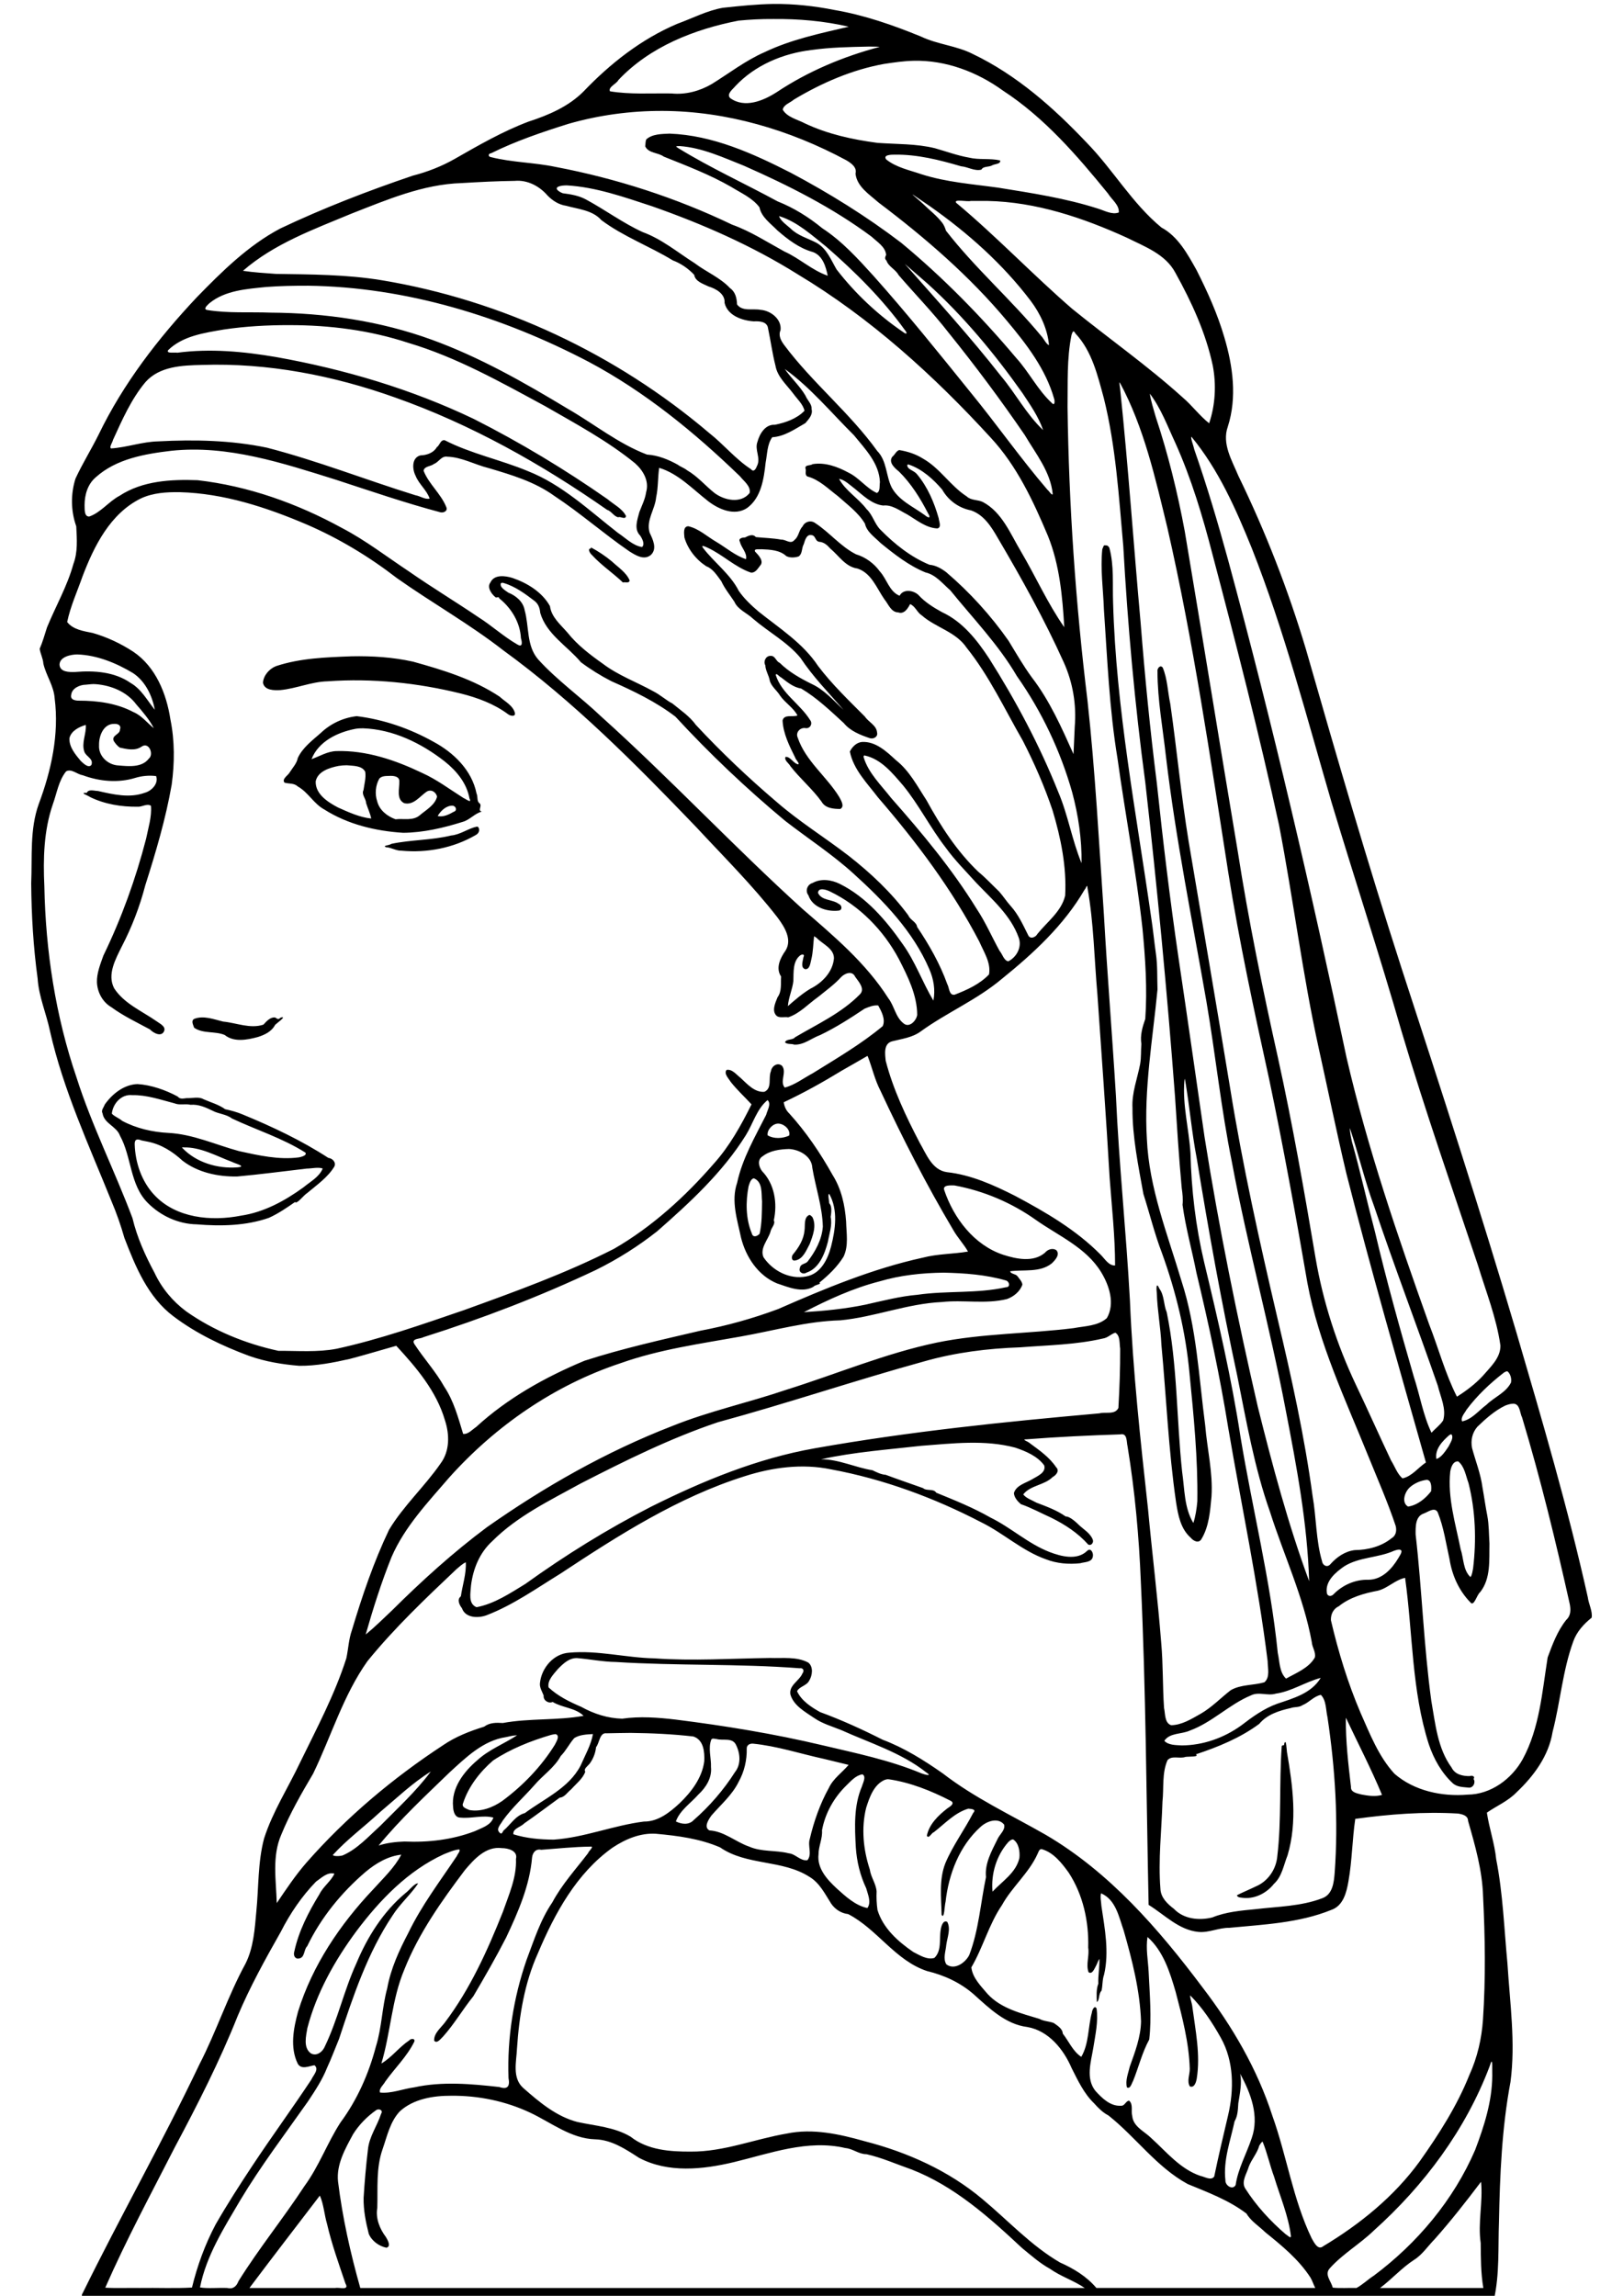<?xml version="1.0" encoding="UTF-8" standalone="no"?>
<!-- Created with Inkscape (http://www.inkscape.org/) -->

<svg
   xmlns:dc="http://purl.org/dc/elements/1.1/"
   xmlns:cc="http://creativecommons.org/ns#"
   xmlns:rdf="http://www.w3.org/1999/02/22-rdf-syntax-ns#"
   xmlns:svg="http://www.w3.org/2000/svg"
   xmlns="http://www.w3.org/2000/svg"
   xmlns:sodipodi="http://sodipodi.sourceforge.net/DTD/sodipodi-0.dtd"
   xmlns:inkscape="http://www.inkscape.org/namespaces/inkscape"
   width="210mm"
   height="297mm"
   viewBox="0 0 210 297"
   version="1.1"
   id="svg969"
   inkscape:version="0.92.4 (5da689c313, 2019-01-14)"
   sodipodi:docname="girl_with_a_pearl_earring.svg">
  <title
     id="title855">Girl with a Pearl Earring</title>
  <defs
     id="defs963" />
  <sodipodi:namedview
     id="base"
     pagecolor="#ffffff"
     bordercolor="#666666"
     borderopacity="1.0"
     inkscape:pageopacity="0.0"
     inkscape:pageshadow="2"
     inkscape:zoom="0.7"
     inkscape:cx="-8.1976057"
     inkscape:cy="523.46015"
     inkscape:document-units="mm"
     inkscape:current-layer="layer1"
     showgrid="false"
     inkscape:window-width="3840"
     inkscape:window-height="2004"
     inkscape:window-x="-16"
     inkscape:window-y="-16"
     inkscape:window-maximized="1" />
  <g
     inkscape:label="Layer 1"
     inkscape:groupmode="layer"
     id="layer1">
    <path
       inkscape:connector-curvature="0"
       id="path846"
       d="m 100.098,0.512 c -2.202,0.032 -4.396,0.262 -6.582,0.497 -2.062,0.368 -3.933,1.363 -5.886,2.072 -4.647,1.968 -8.677,5.14 -12.143,8.769 -1.946,1.944 -4.518,3.046 -7.099,3.882 -3.354,1.266 -6.467,3.062 -9.566,4.833 -1.699,0.964 -3.527,1.675 -5.42,2.162 -5.823,1.974 -11.576,4.197 -17.134,6.832 -4.167,2.201 -7.563,5.572 -10.821,8.917 -4.992,5.307 -9.501,11.152 -12.682,17.737 -0.951,1.923 -2.099,3.754 -2.997,5.699 -0.636,1.997 -0.603,4.213 0.099,6.178 0.079,1.64 0.219,3.311 -0.372,4.875 -0.79,2.873 -2.294,5.463 -3.414,8.202 -0.3,0.924 -0.561,1.884 -0.945,2.755 0.072,0.625 0.435,1.25 0.476,1.94 0.357,1.543 1.357,2.874 1.461,4.491 0.597,4.635 -0.438,9.326 -2.06,13.66 -1.184,3.294 -0.828,6.838 -0.978,10.267 0.036,4.115 0.276,8.231 0.834,12.309 0.15,2.351 1.127,4.521 1.6,6.807 1.725,7.62 5.029,14.739 7.936,21.952 0.666,1.57 1.23,3.17 1.693,4.804 1.435,3.722 3.047,7.662 6.345,10.135 2.951,2.229 6.336,3.843 9.794,5.121 2.082,0.74 4.288,1.101 6.474,1.281 2.217,0.023 4.424,-0.411 6.579,-0.899 2.004,-0.524 3.986,-1.132 5.981,-1.691 2.606,2.819 5.194,5.862 6.295,9.619 0.608,1.845 0.65,3.993 -0.57,5.621 -2.052,2.967 -4.78,5.447 -6.654,8.555 -1.992,4.169 -3.482,8.566 -4.805,12.987 -0.422,1.182 -0.461,2.437 -0.726,3.648 -1.494,4.681 -3.816,9.035 -5.966,13.445 -1.557,3.288 -3.564,6.388 -4.679,9.869 -0.816,3.081 -0.685,6.295 -1,9.445 -0.204,2.271 -0.36,4.66 -1.388,6.718 -2.299,4.21 -3.779,8.8 -5.977,13.061 -4.76,9.999 -10.219,19.647 -15.103,29.583 -0.416,0.58 0.501,0.885 0.927,0.88 0.562,0.03 1.218,-0.026 1.611,-0.489 3.819,0 7.638,0 11.457,0 -0.115,0.548 0.6,0.645 0.825,0.228 0.314,-0.542 1.191,-0.072 1.723,-0.228 0.823,0.022 1.773,-0.044 2.52,0.032 -0.247,0.437 0.254,0.721 0.591,0.452 0.448,0.046 1.047,0.042 1.223,-0.484 4.573,0 9.147,0 13.72,0 0.203,0.542 0.928,0.647 1.347,0.333 0.141,-0.236 0.14,-0.482 0.532,-0.333 31.352,0 62.703,0 94.055,0 0.147,0.477 0.988,0.72 1.248,0.265 -0.11,-0.554 0.725,-0.138 1.052,-0.265 9.112,0 18.225,0 27.337,0 0.337,0.578 1.37,0.744 1.615,5.3e-4 0.794,0.037 1.688,-0.07 2.426,0.047 0.158,0.196 0.36,0.264 0.478,0.443 0.815,0.039 1.507,-0.699 2.362,-0.49 4.831,0.026 9.727,-0.052 14.516,0.039 0.143,0.457 0.718,0.546 1.045,0.367 0.731,-3.274 0.518,-6.678 0.643,-10.014 0.118,-6.064 0.373,-12.149 1.494,-18.119 0.668,-5.078 -0.078,-10.199 -0.394,-15.275 -0.43,-4.51 -0.58,-9.056 -1.458,-13.513 -0.204,-2.05 -0.906,-4.008 -1.205,-6.033 1.271,-0.884 2.743,-1.49 3.836,-2.628 2.229,-2.101 4.168,-4.723 4.665,-7.815 1.007,-3.888 1.299,-7.938 2.682,-11.721 0.441,-1.24 1.359,-2.248 2.371,-3.053 0.146,-0.812 -0.39,-1.78 -0.502,-2.67 -2.563,-11.525 -5.901,-22.861 -9.218,-34.188 -4.661,-15.794 -9.754,-31.458 -14.858,-47.111 -4.412,-13.672 -8.424,-27.465 -12.378,-41.276 -2.304,-7.715 -5.23,-15.236 -8.753,-22.474 -0.822,-1.983 -2.16,-4.158 -1.364,-6.369 1.209,-3.776 0.657,-7.836 -0.455,-11.562 -0.878,-3.014 -2.182,-5.896 -3.596,-8.693 -1.161,-2.069 -2.378,-4.334 -4.543,-5.504 -3.799,-3.127 -6.26,-7.49 -9.678,-10.983 -4.282,-4.523 -9.063,-8.754 -14.724,-11.461 -2.109,-1.079 -4.528,-1.223 -6.663,-2.237 -3.633,-1.496 -7.365,-2.793 -11.247,-3.459 -2.586,-0.517 -5.23,-0.8 -7.865,-0.778 z m -0.079,1.949 c 3.291,-0.033 6.594,0.248 9.8,0.995 -3.687,0.861 -7.453,1.647 -10.897,3.296 -2.458,1.074 -4.582,2.733 -6.848,4.132 -1.575,0.909 -3.378,1.393 -5.199,1.206 -2.647,-0.046 -5.341,0.155 -7.949,-0.279 -0.273,-0.539 0.848,-0.967 1.087,-1.453 4.061,-4.319 9.831,-6.577 15.549,-7.69 1.484,-0.14 2.966,-0.22 4.458,-0.206 z m 12.272,3.567 c 0.515,0.003 1.032,-0.013 1.535,0.038 -4.713,1.244 -9.274,3.159 -13.338,5.865 -1.735,1.114 -4.139,2.11 -6.006,0.763 -0.533,-0.532 0.351,-1.155 0.655,-1.543 2.577,-2.75 6.225,-4.259 9.917,-4.691 2.399,-0.336 4.818,-0.377 7.237,-0.432 z m 5.898,1.835 c 4.172,-0.104 8.241,1.433 11.601,3.871 5.353,3.493 9.578,8.394 13.58,13.31 0.473,0.773 1.474,1.472 1.392,2.442 -0.88,0.333 -1.856,-0.247 -2.71,-0.503 -4.173,-1.34 -8.532,-2.001 -12.85,-2.698 -3.361,-0.471 -6.74,-0.704 -9.986,-1.747 -1.543,-0.531 -3.244,-0.868 -4.54,-1.906 -0.482,-0.614 0.683,-0.625 1.05,-0.624 2.947,-0.048 5.824,0.681 8.623,1.503 0.877,0.071 1.765,0.668 2.639,0.431 0.241,-0.474 0.949,-0.29 1.399,-0.557 0.294,-0.179 1.153,-0.152 1.015,-0.632 -1.305,-0.3 -2.713,-0.041 -4.026,-0.363 -1.501,-0.265 -2.943,-0.799 -4.409,-1.215 -2.435,-0.597 -4.955,-0.511 -7.434,-0.692 -3.225,-0.429 -6.436,-1.125 -9.385,-2.521 -0.968,-0.512 -2.269,-0.772 -2.868,-1.766 0.092,-0.657 0.977,-0.9 1.437,-1.312 3.604,-2.16 7.544,-3.871 11.679,-4.615 1.261,-0.189 2.525,-0.378 3.795,-0.405 z M 85.702,14.348 c 8.3,0.026 16.497,2.454 23.781,6.373 0.62,0.357 1.439,0.925 1.212,1.736 0.177,1.688 1.8,2.696 2.964,3.73 6.042,4.558 11.813,9.536 16.668,15.365 2.502,2.984 4.98,6.205 6.058,10.006 0.102,0.25 0.136,1.03 -0.286,0.578 -1.837,-1.691 -2.946,-4 -4.621,-5.839 -4.521,-5.368 -9.46,-10.41 -14.869,-14.888 -4.484,-3.419 -9.298,-6.407 -14.275,-9.052 -4.898,-2.496 -10.113,-4.862 -15.693,-5.07 -1.012,0.05 -2.223,0.029 -3.017,0.743 -0.125,0.288 -0.09,0.594 -0.138,0.899 0.422,0.92 1.67,0.786 2.401,1.332 2.96,1.188 5.957,2.324 8.73,3.922 1.264,0.787 2.737,1.418 3.651,2.635 0.252,1.281 1.449,2.096 2.308,2.979 1.365,1.191 2.858,2.333 4.632,2.818 1.25,0.482 1.644,1.871 1.892,3.054 -2.044,-0.703 -3.647,-2.255 -5.612,-3.135 -2.224,-1.218 -4.375,-2.618 -6.763,-3.472 -7.244,-3.479 -14.965,-5.971 -22.861,-7.473 -2.746,-0.577 -5.591,-0.569 -8.313,-1.256 -0.404,-0.047 -0.441,-0.457 0.02,-0.52 3.199,-1.585 6.594,-2.727 9.993,-3.797 3.936,-1.126 8.042,-1.684 12.141,-1.667 z m 2.243,4.55 c 2.903,0.201 5.634,1.479 8.314,2.543 5.769,2.548 11.456,5.412 16.527,9.186 0.703,0.668 1.786,1.301 1.869,2.352 -0.107,0.217 -0.233,0.512 0.042,0.722 0.254,0.795 1.18,1.14 1.569,1.88 2.134,2.483 4.424,4.817 6.434,7.41 3.472,4.303 6.784,8.741 9.904,13.304 1.418,2.409 3.332,4.748 3.607,7.624 -0.098,0.245 -0.502,-0.448 -0.676,-0.554 -3.493,-4.072 -6.582,-8.492 -9.986,-12.645 -4.088,-5.065 -8.165,-10.146 -12.5,-15.002 -2.037,-2.244 -4.091,-4.518 -6.649,-6.186 -1.75,-1.437 -3.688,-2.646 -5.793,-3.483 -4.257,-2.314 -8.679,-4.327 -12.809,-6.862 -0.508,-0.311 -0.32,-0.259 0.146,-0.291 z m -21.332,4.5 c 1.636,-0.142 3.187,0.681 4.226,1.889 0.656,0.678 1.479,1.201 2.428,1.337 1.571,0.442 3.389,0.554 4.543,1.852 2.846,2.131 6.232,3.368 9.248,5.211 1.034,0.383 2.024,1.068 2.765,1.869 0.133,0.857 1.167,1.168 1.847,1.499 0.967,0.294 2.17,0.959 2.084,2.13 0.383,1.643 2.276,2.288 3.779,2.389 0.711,-0.038 1.74,0.008 1.846,0.912 0.341,1.596 0.551,3.229 0.955,4.806 0.244,1.455 1.441,2.475 2.287,3.6 0.51,0.717 1.289,1.395 1.471,2.248 -0.989,1.028 -2.451,1.542 -3.831,1.81 -1.25,-0.069 -1.974,1.171 -2.26,2.226 -0.381,1.04 0.474,2.082 -0.054,3.107 -0.136,0.357 -0.408,0.873 -0.782,0.411 -2.005,-1.302 -3.522,-3.199 -5.396,-4.673 -12.023,-10.22 -26.824,-17.192 -42.402,-19.771 -4.524,-0.744 -9.12,-0.745 -13.689,-0.817 -1.416,-0.102 -2.836,-0.189 -4.24,-0.398 4.02,-3.504 9.144,-5.361 14.013,-7.388 4.6,-1.796 9.266,-3.81 14.284,-3.963 2.285,-0.135 4.586,-0.257 6.88,-0.284 z m 6.729,0.585 c 3.763,0.219 7.417,1.514 10.987,2.686 6.565,2.3 12.975,5.115 18.883,8.814 9.409,5.645 17.613,13.094 25,21.16 3.362,3.627 5.479,8.169 7.381,12.685 1.51,3.749 1.878,7.822 2.113,11.811 -2.161,-3.086 -3.692,-6.558 -5.606,-9.796 -1.365,-2.287 -2.443,-5.078 -4.923,-6.396 -0.677,-0.334 -1.502,-0.175 -2.096,-0.729 -2.106,-1.358 -3.445,-3.642 -5.656,-4.889 -0.929,-0.591 -2.011,-0.934 -3.079,-1.107 -0.411,0.139 -0.547,0.603 -0.885,0.861 -0.553,0.741 0.335,1.495 0.866,1.925 1.565,1.548 2.75,3.44 3.751,5.396 0.4,0.622 0.118,0.688 -0.421,0.235 -1.493,-1.09 -3.362,-1.892 -4.283,-3.577 -0.754,-1.528 -0.61,-3.446 -1.869,-4.722 -3.557,-4.947 -8.384,-8.816 -12.027,-13.691 -0.419,-0.559 -0.8,-1.245 -0.483,-1.938 0.168,-1.425 -1.283,-2.538 -2.592,-2.628 -1.009,-0.197 -2.339,0.25 -3.038,-0.697 -0.026,-0.783 -0.205,-1.624 -0.897,-2.104 -1.287,-1.378 -3.093,-2.103 -4.582,-3.232 -2.201,-1.398 -4.269,-3.133 -6.736,-4.027 -2.563,-1.175 -4.847,-2.878 -7.325,-4.214 -0.928,-0.507 -1.981,-0.679 -3.004,-0.809 -0.302,-0.104 -1.153,-0.552 -0.608,-0.837 0.351,-0.164 0.75,-0.172 1.13,-0.18 z m 47.014,2.722 c 4.873,3.424 9.393,7.448 12.999,12.205 1.252,1.663 2.19,3.667 2.374,5.732 -0.353,-0.087 -0.665,-0.834 -1.001,-1.171 -3.905,-4.725 -8.566,-8.782 -12.328,-13.626 -0.108,-0.353 -0.253,-0.715 -0.485,-1.026 -0.718,-0.934 -1.693,-1.668 -2.536,-2.495 -0.295,-0.294 -1.985,-1.673 -0.992,-0.965 0.657,0.448 1.313,0.897 1.97,1.345 z m 7.408,-0.71 c 6.277,0.123 12.358,2.17 18.033,4.752 2.314,1.156 5.021,2.129 6.295,4.557 2.092,3.771 3.929,7.761 4.829,11.997 0.472,2.479 0.329,5.099 -0.47,7.457 -1.239,-0.971 -2.218,-2.322 -3.441,-3.356 -4.541,-4.103 -9.564,-7.617 -14.307,-11.473 -5.116,-4.433 -9.788,-9.359 -14.99,-13.701 -0.341,-0.521 1.408,-0.095 1.912,-0.233 0.713,0 1.426,0 2.138,0 z m -26.828,2.002 c 2.297,0.745 4.141,2.464 6.008,3.948 3.713,3.238 7.253,6.75 10.135,10.751 0.391,0.461 0.23,0.627 -0.247,0.245 -3.258,-2.225 -6.182,-4.972 -8.594,-8.093 -0.706,-1.216 -1.259,-2.68 -2.567,-3.425 -1.139,-0.599 -2.434,-0.928 -3.378,-1.863 -0.527,-0.472 -1.207,-0.915 -1.494,-1.565 l 0.054,-0.011 z m 19.07,8.687 c 4.645,4.197 8.676,9.055 12.289,14.166 1.008,1.523 2.078,3.05 2.676,4.79 -2.17,-2.047 -3.555,-4.741 -5.469,-7.009 -3.926,-5.013 -8.213,-9.728 -12.431,-14.495 0.978,0.849 1.957,1.698 2.935,2.547 z m -80.133,0.278 c 12.676,0.166 25.135,3.997 36.302,9.849 7.257,3.859 13.681,9.111 19.572,14.808 0.494,0.628 1.423,1.27 1.247,2.158 -1.125,1.418 -3.271,0.958 -4.556,-0.007 -1.196,-0.953 -2.187,-2.158 -3.532,-2.929 -0.499,-0.383 -0.862,-0.446 -1.168,-0.701 -1.242,-0.692 -2.596,-1.249 -4.026,-1.334 -3.713,-1.41 -6.83,-3.96 -10.255,-5.928 -5.631,-3.4 -11.398,-6.682 -17.598,-8.933 -6.66,-2.424 -13.755,-3.457 -20.826,-3.501 -2.742,-0.109 -5.525,0.105 -8.233,-0.341 -0.591,-0.139 0.109,-0.677 0.296,-0.878 2.046,-1.675 4.848,-1.841 7.367,-2.102 1.793,-0.135 3.607,-0.166 5.409,-0.161 z m -2.441,5.099 c 5.219,-0.006 10.434,0.659 15.399,2.294 6.274,1.864 12.013,5.109 17.736,8.205 3.964,2.282 8.035,4.466 11.593,7.363 1.051,0.931 1.864,2.296 1.444,3.743 -0.133,0.922 -0.554,1.732 -0.878,2.579 -0.245,0.969 -0.739,2.192 0.101,3.036 0.265,0.393 0.649,1.115 0.248,1.489 -1.208,-0.19 -2.135,-1.19 -3.129,-1.841 -3.716,-2.895 -7.22,-6.248 -11.677,-7.996 -3.525,-1.468 -7.34,-2.239 -10.731,-3.983 -0.568,-0.072 -0.626,0.651 -1.019,0.903 -0.432,0.741 -1.307,1.037 -2.122,1.059 -1.145,0.295 -1.065,1.776 -0.631,2.621 0.426,1.096 1.462,1.876 1.828,2.97 -0.592,0.146 -1.236,-0.338 -1.844,-0.435 -6.426,-1.994 -12.708,-4.475 -19.229,-6.157 -4.607,-0.96 -9.361,-1.06 -14.047,-0.813 -2.075,0.045 -4.053,0.783 -6.111,0.916 -0.257,-0.192 0.202,-0.783 0.258,-1.104 1.179,-2.579 2.355,-5.263 4.179,-7.453 1.816,-2.082 4.779,-2.19 7.339,-2.247 8.515,-0.285 16.998,1.361 24.995,4.218 9.787,3.455 18.909,8.585 27.402,14.518 0.586,0.184 0.865,0.832 1.447,0.974 0.304,-0.153 0.936,0.37 1.019,-0.164 -0.486,-0.971 -1.582,-1.49 -2.388,-2.176 -5.511,-3.854 -11.293,-7.333 -17.292,-10.373 -8.09,-3.874 -16.774,-6.442 -25.593,-8.015 -4.217,-0.72 -8.529,-1.124 -12.791,-0.56 -0.295,-0.076 -1.453,0.153 -1.189,-0.324 1.895,-1.86 4.698,-2.244 7.202,-2.678 2.809,-0.419 5.643,-0.572 8.481,-0.57 z M 139.147,43.136 c 2.151,2.284 2.881,5.456 3.682,8.39 1.556,6.257 1.937,12.712 2.511,19.112 0.572,10.234 1.489,20.452 2.853,30.612 1.53,13.497 2.82,27.025 3.84,40.57 0.257,3.957 0.504,7.915 0.869,11.864 0.106,0.738 0.188,1.451 0.107,2.183 0.402,2.973 1.226,5.866 1.802,8.807 1.595,6.635 3.02,13.306 4.11,20.042 1.708,10.056 3.845,20.06 5.099,30.179 2.2e-4,0.885 0.349,2.081 -0.423,2.737 -1.418,0.417 -3.025,0.256 -4.352,1.021 -1.296,1 -2.444,2.217 -3.881,3.045 -1.183,0.663 -2.442,1.468 -3.833,1.485 -0.871,-0.305 -0.745,-1.498 -0.916,-2.237 -0.192,-2.812 -0.112,-5.642 -0.368,-8.454 -0.449,-5.78 -1.175,-11.536 -1.708,-17.309 -0.989,-8.957 -1.964,-17.919 -2.337,-26.928 -0.477,-8.846 -1.419,-17.656 -1.813,-26.503 -0.476,-7.831 -1.117,-15.636 -1.558,-23.469 -0.629,-9.207 -1.113,-18.43 -2.115,-27.606 -1.542,-12.606 -2.418,-25.301 -2.588,-38.003 0.046,-3.118 -0.111,-6.28 0.517,-9.347 0.112,-0.281 0.201,-0.755 0.503,-0.191 z m -37.593,4.605 c 3.341,2.416 6.016,5.668 8.942,8.57 1.446,1.773 3.275,3.633 3.357,6.067 -0.077,0.43 0.072,1.208 -0.403,1.394 -1.362,-0.618 -2.298,-1.979 -3.683,-2.638 -1.39,-0.755 -3.025,-1.358 -4.625,-1.089 -0.276,0.22 -1.025,0.055 -0.923,0.56 0.144,0.295 -0.156,0.81 0.261,1.039 1.522,0.401 2.692,1.605 3.927,2.531 1.233,1.107 2.648,2.128 3.508,3.567 0.236,1.083 1.284,1.763 2.024,2.508 1.791,1.46 3.656,2.925 5.81,3.805 1.329,0.291 2.229,1.462 3.211,2.316 2.947,3.638 6.246,7.033 8.618,11.099 3.205,4.551 5.635,9.672 7.15,15.022 0.802,2.986 1.257,6.079 1.213,9.173 -1.245,-3.002 -1.748,-6.257 -3.031,-9.249 -2.401,-6.012 -5.462,-11.752 -8.919,-17.22 -1.57,-2.399 -3.448,-4.779 -6.109,-6.004 -1.114,-0.614 -2.201,-1.289 -3.06,-2.235 -0.658,-0.61 -1.946,-0.797 -2.424,0.113 -1.33,-0.527 -1.643,-2.158 -2.553,-3.144 -0.763,-1.055 -1.863,-1.852 -3.093,-2.221 -2.005,-1.017 -3.418,-2.833 -5.28,-4.041 -0.561,-0.416 -1.352,-0.177 -1.632,0.45 -0.494,0.492 -0.47,1.302 -1.057,1.752 -0.482,0.595 -1.102,-0.086 -1.693,-0.054 -1.084,-0.198 -2.214,-0.221 -3.29,-0.329 -0.409,-0.475 -1,-0.15 -1.417,0.054 -0.321,-0.014 -0.909,0.117 -0.644,0.558 0.172,0.768 0.979,1.462 0.784,2.244 -1.385,-0.451 -2.571,-1.482 -3.828,-2.232 -1.192,-0.683 -2.268,-1.722 -3.633,-2.027 -0.719,0.02 -0.54,0.977 -0.505,1.458 0.442,1.514 1.51,2.862 2.827,3.718 0.863,0.316 1.402,1.207 1.94,1.924 0.442,0.965 1.128,1.796 1.698,2.664 0.445,1.033 1.662,1.467 2.436,2.219 2.003,1.716 4.414,2.996 6.111,5.039 1.611,2.437 3.662,4.532 5.577,6.726 -1.303,-1.202 -2.481,-2.586 -4.124,-3.347 -1.49,-0.737 -2.946,-1.559 -4.137,-2.732 -0.494,-0.188 -0.565,-0.943 -1.185,-0.901 -0.61,-0.016 -0.962,0.713 -0.677,1.216 0.027,0.67 0.456,1.329 0.561,1.914 0.159,0.802 0.959,1.341 1.365,2.036 0.649,0.923 1.725,1.553 2.234,2.544 -0.599,0.248 -1.713,-0.206 -1.927,0.645 0.078,1.704 0.885,3.297 1.632,4.803 0.067,0.282 0.542,0.663 0.426,0.873 -0.641,-0.06 -1.002,-1.005 -1.671,-0.967 -0.225,0.436 0.456,0.847 0.63,1.21 1.251,1.609 2.846,2.94 4.026,4.582 0.476,0.865 1.556,0.946 2.417,0.949 0.621,-0.312 0.096,-1.123 -0.128,-1.551 -1.636,-2.671 -4.355,-4.649 -5.378,-7.693 -0.298,-0.678 0.351,-1.347 1.041,-1.21 0.586,0.068 0.931,-0.595 0.566,-1.05 -1.299,-2.089 -3.684,-3.418 -4.443,-5.826 0.033,-0.365 0.522,0.282 0.698,0.315 0.776,0.595 1.586,1.283 2.586,1.431 2.039,1.211 3.78,2.878 5.515,4.47 0.854,1.04 2.143,1.543 3.378,1.957 0.495,0.146 1.084,-0.191 0.928,-0.761 -0.077,-0.91 -1.107,-1.326 -1.574,-2.036 -2.097,-2.105 -4.257,-4.17 -6.055,-6.543 -1.942,-2.94 -4.99,-4.874 -7.69,-7.03 -0.94,-0.802 -1.881,-1.679 -2.574,-2.693 -1.107,-2.183 -3.179,-3.658 -4.627,-5.56 -0.359,-0.493 0.426,-0.092 0.612,-0.011 1.952,0.9 3.538,2.513 5.583,3.211 0.595,0.058 0.887,-0.512 1.183,-0.878 0.577,-0.591 -0.215,-1.397 -0.63,-1.83 -0.244,-0.437 0.617,-0.269 0.839,-0.311 1.096,0.049 2.34,0.094 3.197,0.891 0.489,0.243 1.094,0.202 1.592,0.041 0.52,-0.363 0.363,-1.077 0.661,-1.582 0.169,-0.52 0.361,-1.344 1.051,-1.169 0.491,0.066 0.406,0.758 0.933,0.854 0.62,0.034 1.052,0.425 1.456,0.881 1.109,0.916 1.957,2.363 3.509,2.579 1.806,0.577 2.496,2.558 3.49,3.985 0.514,0.613 0.848,1.673 1.788,1.69 0.762,0.278 1.252,-0.522 1.533,-1.07 0.664,0.249 0.904,1.076 1.512,1.456 1.801,1.585 4.407,2.108 5.798,4.177 2.942,3.67 4.94,7.985 7.282,12.046 1.488,2.903 2.807,5.917 3.848,9.014 1.068,3.563 1.829,7.287 1.624,11.021 -0.485,2.055 -2.327,3.38 -3.593,4.956 -0.234,0.455 -0.962,0.723 -1.202,0.136 -0.656,-1.307 -1.261,-2.657 -2.255,-3.757 -0.547,-0.606 -0.964,-1.271 -1.493,-1.868 -0.898,-0.86 -1.745,-1.778 -2.705,-2.567 -2.773,-2.661 -4.863,-5.905 -6.696,-9.251 -1.193,-1.822 -2.216,-3.823 -3.967,-5.189 -1.205,-1.118 -2.636,-2.455 -4.4,-2.341 -0.706,0.078 -1.263,0.652 -1.545,1.242 0.466,2.335 2.254,4.102 3.646,5.938 4.977,5.764 9.592,11.901 13.117,18.671 0.57,1.328 1.515,2.709 1.243,4.219 -1.192,1.26 -2.838,2.001 -4.444,2.623 -0.744,0.136 -0.692,-0.927 -0.956,-1.362 -0.944,-2.636 -2.356,-5.1 -3.903,-7.405 -0.074,-0.636 -0.907,-0.901 -1.134,-1.489 -2.184,-2.955 -4.873,-5.487 -7.761,-7.742 -3.056,-2.352 -6.36,-4.392 -9.271,-6.928 -3.67,-3.119 -7.193,-6.459 -10.461,-9.975 -0.798,-1.118 -2,-1.914 -3.042,-2.775 -0.732,-0.356 -1.599,-1.145 -2.482,-1.583 -2.168,-1.201 -4.54,-2.051 -6.523,-3.563 -1.664,-1.173 -3.3,-2.421 -4.574,-4.027 -0.891,-1.029 -2.073,-1.99 -2.258,-3.417 -1.011,-1.817 -2.93,-2.988 -4.853,-3.647 -0.939,-0.286 -2.368,-0.491 -2.861,0.602 -0.468,0.6 0.143,1.466 0.639,1.873 0.193,0.182 0.417,-0.178 0.523,0.177 1.574,1.26 2.695,3.123 2.795,5.14 0.191,0.637 0.206,1.243 -0.517,0.784 -1.753,-1.016 -3.272,-2.419 -4.993,-3.505 -2.948,-2 -6,-3.836 -8.923,-5.874 -2.888,-1.909 -5.653,-4.061 -8.748,-5.672 -5.773,-3.164 -12.103,-5.421 -18.659,-6.169 -3.441,-0.122 -7.112,0.066 -10.084,2.01 -1.411,0.747 -2.412,2.158 -3.932,2.692 -0.698,0.015 -0.576,-1.015 -0.603,-1.504 0.01,-1.327 0.402,-2.693 1.455,-3.581 2.654,-2.388 6.347,-3.017 9.768,-3.423 7.288,-0.777 14.4,1.588 21.275,3.738 4.485,1.463 8.982,3.01 13.527,4.216 0.416,0.112 1.008,-0.16 0.776,-0.672 -0.695,-1.735 -2.262,-2.971 -2.936,-4.698 0.087,-0.604 0.934,-0.544 1.342,-0.882 0.648,-0.243 0.957,-1.066 1.733,-0.937 1.849,0.054 3.542,1.028 5.327,1.471 2.962,0.876 5.986,1.77 8.521,3.608 3.352,2.207 6.37,4.876 9.673,7.147 0.806,0.508 1.937,1.242 2.824,0.474 0.838,-0.806 0.234,-2.02 -0.177,-2.88 -0.474,-1.604 0.704,-2.994 0.848,-4.57 0.275,-1.258 0.206,-2.548 0.389,-3.809 2.502,0.757 4.343,2.767 6.361,4.33 1.368,1.046 3.394,1.932 5.003,0.877 1.833,-1.322 2.184,-3.782 2.411,-5.871 0.215,-1.097 0.187,-2.366 0.857,-3.295 1.594,-0.093 2.945,-1.063 4.288,-1.826 0.425,-0.51 1.001,-1.083 0.799,-1.825 0.073,-0.62 -0.567,-1.156 -0.79,-1.734 -0.73,-1.246 -1.902,-2.311 -2.668,-3.433 z m 43.328,1.724 c 3.151,5.841 4.602,12.379 6.159,18.785 3.373,14.736 5.543,29.709 7.887,44.638 1.418,8.957 3.334,17.824 5.278,26.676 1.844,8.768 3.44,17.59 4.959,26.409 1.469,7.831 4.919,15.08 7.885,22.418 1.211,2.99 2.518,5.957 3.539,9.015 0.148,0.603 0.048,1.257 -0.542,1.596 -1.333,1.073 -3.072,1.508 -4.765,1.53 -1.251,0.154 -2.319,0.894 -3.137,1.816 -0.383,0.476 -0.998,0.193 -1.08,-0.357 -0.805,-2.716 -0.735,-5.661 -1.23,-8.47 -1.05,-7.738 -2.737,-15.368 -4.538,-22.961 -2.309,-9.87 -4.517,-19.767 -6.126,-29.776 -1.757,-10.66 -3.58,-21.317 -5.379,-31.971 -0.965,-5.893 -1.52,-11.843 -2.367,-17.754 -0.337,-1.552 -0.361,-3.206 -0.973,-4.682 -0.316,-0.456 -0.766,0.124 -0.685,0.505 0.007,3.696 0.694,7.354 1.1,11.02 1.259,10.619 3.394,21.104 5.227,31.629 1.187,6.925 1.9,13.92 3.303,20.81 1.999,10.742 4.916,21.288 6.952,32.021 1.419,7.331 2.817,14.708 3.042,22.191 -2.718,-7.354 -4.745,-14.97 -6.647,-22.577 -2.658,-11.549 -5.031,-23.17 -6.885,-34.874 -1.126,-7.747 -2.22,-15.499 -3.378,-23.241 -1.1,-7.495 -2,-15.017 -2.798,-22.55 -0.873,-6.899 -1.55,-13.817 -2.096,-20.749 -0.909,-10.05 -1.59,-20.122 -2.643,-30.159 -0.008,-0.238 -0.159,-0.912 -0.063,-0.937 z m 3.895,1.46 c 1.449,1.909 2.286,4.205 3.294,6.359 2.079,4.625 3.532,9.486 4.801,14.387 3.071,11.635 6.061,23.3 8.621,35.06 1.857,9.608 3.034,19.324 5.14,28.888 1.196,5.393 2.296,10.809 3.571,16.183 3.188,12.529 6.777,24.951 10.295,37.39 -1.017,0.676 -1.799,1.791 -3.025,2.058 -0.678,-0.554 -1.005,-1.56 -1.483,-2.314 -1.539,-3.25 -3.001,-6.542 -4.55,-9.79 -2.468,-5.212 -4.256,-10.749 -5.225,-16.431 -1.46,-8.639 -2.968,-17.276 -4.852,-25.836 -1.984,-8.887 -3.816,-17.805 -5.221,-26.803 -2.313,-13.781 -4.531,-27.579 -6.849,-41.359 -0.931,-5.019 -2.159,-9.99 -3.767,-14.831 -0.268,-0.968 -0.615,-1.999 -0.75,-2.96 z m 5.39,5.584 c 3.502,4.245 5.748,9.346 7.8,14.405 4.225,10.698 7.107,21.861 10.326,32.893 2.975,9.895 6.208,19.713 9.063,29.644 3.015,10.151 6.509,20.149 9.863,30.191 1.048,3.447 2.415,6.849 2.92,10.425 0.027,1.623 -1.334,2.815 -2.307,3.955 -0.964,1.039 -2.166,1.94 -3.32,2.66 -1.518,-2.98 -2.375,-6.242 -3.592,-9.348 -4.048,-11.35 -7.97,-22.775 -10.692,-34.524 -4.555,-21.584 -9.54,-43.089 -15.328,-64.38 -1.313,-4.796 -2.728,-9.57 -4.366,-14.264 -0.095,-0.475 -0.521,-1.554 -0.375,-1.668 z m -36.565,3.594 c 1.717,0.589 3.145,1.875 4.309,3.235 0.778,1.388 2.157,2.389 3.72,2.687 1.677,0.572 2.638,2.122 3.474,3.573 3.078,5.223 6.037,10.54 8.53,16.075 1.178,2.597 1.662,5.473 1.427,8.329 -0.053,1.185 -0.107,2.371 -0.16,3.557 -1.543,-3.435 -3.081,-6.922 -5.391,-9.924 -1.108,-1.516 -2.041,-3.137 -3.012,-4.737 -2.299,-3.279 -5.021,-6.278 -8.068,-8.876 -0.641,-0.485 -1.353,-0.892 -2.164,-0.96 -2.423,-1 -4.522,-2.678 -6.35,-4.535 -0.773,-0.779 -0.991,-1.915 -1.801,-2.675 -1.063,-1.407 -2.697,-2.341 -3.55,-3.901 0.722,0.106 1.416,0.811 2.042,1.277 1.087,0.879 2.211,2.006 3.661,2.171 1.124,-0.138 2.14,0.653 3.099,1.14 1.223,0.718 2.438,1.763 3.913,1.822 0.597,-0.118 0.205,-0.935 0.176,-1.319 -0.573,-2.025 -1.43,-4.039 -2.785,-5.666 -0.298,-0.385 -0.764,-0.5 -1.102,-0.802 -0.136,-0.123 -0.345,-0.561 0.034,-0.47 z m 0.761,1.019 c 0.004,0.005 -0.007,-0.006 0,0 z m -95.084,2.55 c 5.676,0.153 11.195,1.957 16.393,4.175 4.179,1.803 8.096,4.168 11.698,6.952 4.517,3.189 9.353,5.91 13.722,9.311 9.161,6.655 17.162,14.731 24.981,22.877 3.571,3.849 7.315,7.562 10.537,11.713 0.878,1.19 1.933,2.818 1.032,4.272 -0.675,0.945 -1.32,2.265 -0.575,3.359 -0.065,0.925 0.118,1.891 -0.462,2.686 -0.295,0.726 -0.813,1.824 -0.067,2.442 0.455,0.268 0.98,0.051 1.449,0.149 1.496,-0.498 2.581,-1.722 3.841,-2.614 1.036,-0.841 2.125,-1.617 3.026,-2.614 0.491,-0.478 1.415,-0.849 1.796,-0.021 0.435,0.628 1.349,1.577 0.587,2.3 -2.375,2.414 -5.495,3.831 -8.368,5.53 -0.306,0.405 -1.13,0.172 -1.298,0.652 0.278,0.294 0.815,0.15 1.193,0.297 1.251,0.064 2.234,-0.832 3.355,-1.236 2.012,-0.964 3.9,-2.176 5.745,-3.411 0.557,-0.227 1.15,-0.485 1.767,-0.417 0.43,0.782 0.974,1.799 0.583,2.673 -2.795,2.327 -5.971,4.18 -9.061,6.1 -1.188,0.632 -2.322,1.518 -3.617,1.85 -0.686,-0.796 0.298,-1.975 -0.342,-2.807 -0.564,-0.516 -1.359,0.023 -1.444,0.687 -0.372,0.856 0.194,2.203 -0.849,2.666 -1.268,0.104 -2.235,-1.025 -3.089,-1.811 -0.522,-0.392 -1.085,-1.168 -1.807,-1.018 -0.372,0.496 0.281,1.107 0.526,1.528 0.821,1.046 1.808,1.948 2.707,2.925 -1.352,2.722 -2.83,5.387 -4.873,7.665 -3.708,4.273 -7.998,8.178 -12.904,11.012 -6.238,3.18 -12.841,5.559 -19.415,7.937 -5.432,1.859 -10.884,3.782 -16.5,5.006 -2.471,0.47 -5.024,0.257 -7.531,0.264 -4.231,-0.918 -8.375,-2.602 -11.921,-5.102 -1.756,-1.305 -3.173,-3.007 -4.099,-4.99 -1.206,-2.245 -2.266,-4.587 -2.852,-7.065 -2.292,-6.119 -5.259,-11.968 -7.243,-18.206 -2.716,-7.953 -3.999,-16.335 -4.162,-24.726 -0.167,-3.575 -0.079,-7.211 1.101,-10.628 0.518,-1.426 0.74,-3.036 1.71,-4.24 0.7,-0.398 1.432,0.39 2.143,0.49 2.176,0.81 4.598,1.036 6.837,0.341 0.753,-0.233 1.758,-0.352 2.671,-0.225 0.347,0.953 -0.572,1.917 -1.464,2.156 -1.98,0.721 -4.087,0.22 -6.062,-0.23 -0.438,-0.002 -1.227,-0.284 -1.447,0.24 -1.02,-0.021 0.08,0.293 0.451,0.557 1.878,0.914 4.024,1.262 6.102,1.241 0.582,0.054 1.246,-0.468 1.751,-0.122 0.122,1.431 -0.349,2.862 -0.628,4.264 -1.348,5.207 -3.182,10.277 -5.524,15.11 -0.395,1.113 -0.874,2.281 -0.836,3.476 0.064,1.302 0.736,2.551 1.881,3.215 1.55,1.135 3.311,1.965 4.982,2.867 0.421,0.455 1.479,1.032 1.825,0.222 0.267,-0.629 -0.591,-0.985 -1.001,-1.3 -1.874,-1.308 -4.17,-2.261 -5.454,-4.235 -0.945,-1.783 0.176,-3.782 0.979,-5.412 1.305,-2.513 2.327,-5.165 3.038,-7.905 1.363,-4.28 2.649,-8.609 3.422,-13.04 0.38,-2.79 0.398,-5.656 -0.162,-8.413 -0.513,-3.356 -1.898,-6.825 -4.816,-8.786 -1.615,-1.054 -3.395,-1.893 -5.252,-2.422 -1.157,-0.236 -2.53,-0.425 -3.295,-1.413 0.421,-2.024 1.305,-3.955 1.992,-5.917 1.503,-3.944 3.592,-8.121 7.534,-10.066 1.562,-0.739 3.347,-0.842 5.06,-0.815 z m 119.798,6.885 c -0.332,-0.091 -0.293,0.192 -0.453,0.496 -0.259,2.585 0.121,5.194 0.212,7.781 0.441,6.439 0.703,12.904 1.757,19.282 1.019,7.343 2.418,14.644 3.233,22.005 0.372,3.879 0.633,7.8 0.361,11.693 -0.364,1.038 -0.684,2.12 -0.504,3.238 -0.08,0.988 -6.8e-4,1.646 -0.161,2.608 -0.362,1.885 -1.095,3.719 -0.991,5.675 -0.025,3.756 0.756,7.451 1.414,11.125 0.81,2.524 1.434,5.121 2.388,7.608 1.826,5.035 3.094,10.277 3.578,15.613 0.54,5.492 1.097,11.02 1.013,16.53 -0.075,0.928 -0.25,2.024 -0.517,2.813 -1.195,-1.966 -1.123,-4.399 -1.45,-6.616 -0.738,-6.874 -0.591,-13.856 -1.995,-20.651 -0.416,-0.968 -0.299,-2.178 -0.941,-3.034 -0.429,-1.002 -0.414,-0.006 -0.34,0.6 0.072,2.218 0.496,4.405 0.593,6.627 0.64,6.807 0.914,13.655 1.903,20.424 0.257,1.637 0.585,3.415 1.9,4.563 0.326,0.404 1.009,0.764 1.363,0.19 1.01,-1.65 1.14,-3.671 1.319,-5.554 0.193,-3.08 -0.564,-6.113 -0.817,-9.169 -0.823,-6.266 -1.108,-12.667 -3.077,-18.719 -1.798,-6.032 -4.198,-12.002 -4.47,-18.351 -0.399,-6.481 0.76,-12.896 1.374,-19.324 -0.051,-1.541 0.016,-3.118 -0.204,-4.632 -0.203,-1.418 -0.376,-3.192 -0.622,-4.747 -1.929,-13.517 -4.541,-26.989 -4.919,-40.667 -0.09,-2.353 0.142,-4.79 -0.479,-7.079 -0.06,-0.144 -0.237,-0.371 -0.47,-0.327 z m -66.587,0.389 c -0.573,0.006 -0.112,0.688 0.119,0.871 1.202,1.319 2.711,2.306 3.99,3.536 0.276,-0.098 0.795,0.161 0.872,-0.256 -0.424,-1.04 -1.479,-1.693 -2.273,-2.445 -0.851,-0.713 -1.795,-1.341 -2.762,-1.851 l 0.046,0.124 z m -11.346,4.47 c 1.498,0.427 2.797,1.395 4.031,2.335 0.498,0.396 0.669,0.925 0.726,1.535 0.806,2.77 3.507,4.284 5.265,6.387 1.238,0.924 2.565,1.747 3.94,2.452 2.88,1.274 5.795,2.674 8.294,4.592 4.419,4.798 9.167,9.293 14.179,13.464 2.942,2.282 6.125,4.342 8.898,6.873 3.887,3.521 7.676,7.444 9.766,12.323 0.559,1.279 0.8,2.675 0.527,4.067 -1.43,-2.396 -2.351,-5.076 -4.002,-7.351 -2.142,-3.064 -4.697,-6.05 -8.097,-7.743 -1.095,-0.541 -2.435,-0.739 -3.536,-0.12 -0.684,0.186 -0.982,1.035 -0.534,1.591 0.507,1.55 2.397,2.152 3.887,1.984 0.534,-0.036 0.48,-0.703 0.048,-0.864 -0.819,-0.624 -2.211,-0.392 -2.691,-1.424 0.025,-0.772 1.086,-0.414 1.516,-0.204 3.83,1.829 6.955,5.022 8.945,8.758 1.148,2.246 2.356,4.641 2.369,7.216 -0.094,0.742 -1.037,1.759 -1.782,1.089 -1.037,-0.813 -1.172,-2.24 -1.962,-3.25 -2.888,-4.546 -7.059,-8.043 -11.088,-11.532 -8.92,-8.084 -17.149,-16.892 -26.101,-24.941 -2.646,-2.518 -5.666,-4.646 -8.122,-7.361 -1.521,-1.767 -1.139,-4.234 -1.734,-6.348 -0.187,-1.105 -1.129,-1.889 -2.125,-2.28 -0.364,-0.273 -1.144,-0.683 -0.951,-1.215 0.101,-0.06 0.223,-0.074 0.335,-0.032 z m -55.13,9.247 c 2.567,0.09 5.051,1.12 7.209,2.418 1.59,1.064 2.47,2.916 2.808,4.742 -0.979,-1.208 -1.73,-2.665 -3.127,-3.471 -2.088,-1.452 -4.719,-1.627 -7.175,-1.42 -0.736,0.022 -1.983,0.045 -2.027,-0.962 0.038,-1.028 1.509,-1.307 2.314,-1.308 z m 35.478,0.239 c -3.282,0.128 -6.648,0.231 -9.789,1.277 -0.859,0.345 -1.616,1.198 -1.676,2.143 0.176,1 1.461,1.002 2.258,0.951 2.073,-0.199 4.01,-1.083 6.098,-1.134 5.798,-0.415 11.651,0.196 17.286,1.59 2.143,0.545 4.253,1.321 6.05,2.651 0.244,0.217 1.006,0.412 0.906,-0.143 -0.252,-0.98 -1.276,-1.462 -1.972,-2.108 -3.375,-2.25 -7.32,-3.453 -11.195,-4.529 -2.611,-0.584 -5.296,-0.75 -7.966,-0.698 z m -33.079,3.608 c 1.962,0.156 4.004,0.975 5.223,2.62 0.813,0.926 1.788,2.089 2.259,3.073 -0.872,-0.705 -1.57,-1.64 -2.64,-2.088 -2.155,-1.145 -4.645,-1.474 -7.037,-1.473 -0.511,-0.004 -1.173,-0.118 -0.999,-0.791 0.104,-0.824 1.117,-1.269 1.89,-1.274 0.433,-0.029 0.869,-0.116 1.303,-0.066 z m 33.744,4.137 c -1.73,0.195 -3.384,0.962 -4.647,2.17 -1.091,0.962 -2.353,1.892 -2.978,3.241 -0.13,0.711 -0.688,1.285 -1.065,1.887 -0.194,0.361 -1.049,0.842 -0.65,1.305 0.57,0.168 1.229,0.032 1.711,0.489 1.346,0.751 2.066,2.241 3.44,2.985 3.034,1.928 6.653,2.792 10.208,3.012 2.609,-0.024 5.193,-0.63 7.671,-1.408 0.94,-0.255 1.558,-1.086 2.494,-1.335 -0.582,-0.132 0.066,-0.696 -0.267,-1.056 -0.422,-0.251 -0.209,-0.86 -0.415,-1.285 -0.601,-3.007 -2.957,-5.288 -5.569,-6.692 -3.068,-1.716 -6.448,-2.882 -9.934,-3.313 z m -31.344,0.998 c 0.454,-0.027 0.917,0.209 0.705,0.741 0.026,0.633 -1.13,0.73 -0.8,1.47 0.207,0.33 0.468,0.645 0.783,0.859 0.924,0.202 1.975,0.463 2.831,-0.135 0.941,-0.645 1.612,1.004 0.924,1.562 -0.899,1.179 -2.605,0.994 -3.918,0.883 -1.365,-0.056 -2.621,-1.211 -2.522,-2.629 -0.034,-1.184 0.576,-2.802 1.996,-2.751 z m -3.712,0.134 c 0.093,1.125 -0.583,2.309 -0.19,3.458 0.213,0.645 1.221,0.898 0.918,1.72 -0.398,0.477 -1.067,-0.231 -1.385,-0.521 -0.691,-0.833 -1.512,-1.794 -1.46,-2.936 0.217,-0.956 1.262,-1.472 2.117,-1.722 z m 35.875,0.44 c 3.887,0.126 7.57,1.937 10.586,4.301 1.522,1.214 2.839,2.813 3.187,4.78 0.344,0.703 -0.46,0.063 -0.763,-0.056 -1.764,-1.109 -3.451,-2.395 -5.373,-3.256 -3.45,-1.655 -7.225,-2.941 -11.095,-2.824 -1.157,0.036 -2.152,0.67 -3.208,1.044 0.898,-2.3 3.384,-3.487 5.673,-3.92 0.328,-0.06 0.66,-0.072 0.993,-0.069 z m 64.915,3.518 c 2.129,0.461 3.59,2.286 4.945,3.855 2.059,2.516 3.51,5.449 5.498,8.021 1.19,1.661 2.646,3.1 4.009,4.619 2.045,2.139 4.444,4.199 5.463,7.053 0.453,1.2 -0.244,2.53 -1.345,3.078 -0.585,-0.111 -0.745,-0.926 -1.119,-1.343 -1.001,-1.805 -1.819,-3.718 -2.97,-5.444 -3.178,-5.153 -7.063,-9.813 -11.064,-14.341 -1.301,-1.672 -2.936,-3.213 -3.56,-5.268 -0.018,-0.105 0.004,-0.273 0.142,-0.23 z m -67.015,1.263 c 0.798,0.08 1.965,0.019 2.383,0.845 0.119,0.778 -0.123,1.607 -0.223,2.354 -0.298,0.606 0.318,1.087 0.329,1.678 0.205,0.667 0.548,1.379 0.665,2.013 -1.497,-0.155 -2.929,-0.819 -4.302,-1.432 -1.299,-0.684 -2.942,-1.727 -2.881,-3.385 0.282,-1.31 1.817,-1.762 2.951,-1.987 0.356,-0.058 0.717,-0.088 1.078,-0.087 z m 5.462,1.377 c 0.52,-0.035 1.377,0.021 1.332,0.737 0.024,0.897 -0.42,2.267 0.622,2.786 1.215,0.323 2.045,-0.906 2.916,-1.489 0.572,-0.343 1.21,0.036 1.341,0.652 -0.271,1.083 -1.397,1.697 -2.202,2.379 -0.896,0.787 -2.099,0.417 -3.174,0.546 -1.092,-0.406 -2.081,-1.175 -2.372,-2.341 -0.315,-0.936 -0.213,-2.064 0.282,-2.927 0.312,-0.345 0.834,-0.33 1.257,-0.344 z m 8.216,3.848 c 0.431,0.039 0.664,0.632 0.157,0.789 -0.606,0.353 -1.38,0.731 -2.078,0.551 0.38,-0.666 1.102,-1.359 1.922,-1.34 z m 3.127,2.716 c -1.12,0.239 -2.12,1.038 -3.313,1.144 -2.537,0.622 -5.185,0.542 -7.737,1.082 -0.243,0.213 -1.23,0.216 -0.68,0.435 0.68,0.026 1.295,0.475 2.013,0.448 3.288,0.311 6.71,-0.349 9.571,-2.014 0.377,-0.183 0.583,-0.593 0.392,-0.955 -0.029,-0.106 -0.148,-0.145 -0.248,-0.141 z m 79.031,7.932 c 0.817,4.54 0.872,9.194 1.284,13.789 0.543,7.909 1.127,15.81 1.581,23.717 0.281,3.775 0.704,7.544 0.705,11.328 -0.84,0.044 -1.335,-0.879 -1.884,-1.408 -3.16,-3.199 -7.107,-5.491 -11.047,-7.591 -2.784,-1.409 -5.719,-2.734 -8.835,-3.071 -1.928,-0.278 -2.652,-2.333 -3.512,-3.796 -1.771,-3.392 -3.437,-6.891 -4.401,-10.609 -0.091,-0.876 -0.293,-2.199 0.803,-2.516 1.269,-0.326 2.63,-0.477 3.722,-1.282 3.375,-2.443 7.268,-4.083 10.473,-6.778 4.098,-3.308 8.064,-6.965 10.735,-11.561 0.153,-0.098 0.359,-0.888 0.375,-0.22 z m -35.053,6.455 c 0.762,0.799 2.254,1.36 2.248,2.646 -0.15,1.751 -1.507,3.169 -3.052,3.933 -1.055,0.636 -1.987,1.445 -2.911,2.253 0.079,-1.111 0.585,-2.147 0.71,-3.246 0.042,-1.128 -0.1,-2.619 0.936,-3.357 0.261,-0.14 0.558,-0.081 0.376,0.245 -0.07,0.481 -0.434,1.349 0.209,1.578 0.637,0.042 0.676,-0.839 0.806,-1.29 0.236,-0.974 0.236,-1.984 0.353,-2.976 0.108,0.071 0.217,0.142 0.325,0.213 z m -69.346,10.314 c -0.389,0.38 -0.436,0.08 -0.766,-0.026 -0.638,-0.007 -1.071,0.519 -1.46,0.936 -1.708,0.573 -3.494,-0.23 -5.219,-0.395 -1.208,-0.291 -2.535,-0.824 -3.748,-0.345 -0.44,0.267 -0.106,0.781 -5.1e-4,1.143 1.155,0.799 2.694,0.411 3.952,0.934 1.198,0.971 2.909,0.639 4.279,0.269 0.89,-0.278 1.789,-0.701 2.242,-1.567 0.172,-0.193 1.646,-1.217 0.722,-0.949 z m 75.979,5.045 c 0.561,1.453 0.9,3.011 1.628,4.411 2.858,6.137 5.954,12.175 9.408,17.999 0.551,0.984 1.417,1.899 1.921,2.814 -1.945,0.329 -3.939,0.286 -5.861,0.792 -6.488,1.422 -12.644,3.986 -18.706,6.645 -3.271,1.217 -6.626,2.158 -10.055,2.801 -5.028,1.176 -10.086,2.295 -15.002,3.887 -5.071,2.114 -9.957,4.839 -14.022,8.572 -0.503,0.332 -1.039,0.975 -1.677,0.89 -0.638,-2.092 -1.203,-4.239 -2.43,-6.084 -1.101,-1.968 -2.641,-3.644 -3.866,-5.52 -0.501,-0.771 0.724,-0.654 1.151,-0.906 7.617,-2.415 15.106,-5.279 22.329,-8.7 2.805,-1.385 5.479,-3.07 7.929,-5.007 4.232,-3.715 8.457,-7.605 11.462,-12.417 0.936,-1.501 1.417,-3.404 2.813,-4.549 0.527,0.494 -0.043,1.321 -0.175,1.899 -1.441,2.848 -3.087,5.657 -3.766,8.813 -0.802,2.33 0.023,4.778 0.509,7.081 0.621,2.503 2.208,4.909 4.652,5.918 1.47,0.491 3.202,1.256 4.699,0.453 0.201,-0.289 1.153,-0.349 0.776,-0.538 1.189,-0.973 2.324,-2.049 3.135,-3.364 0.684,-1.414 0.369,-3.048 0.333,-4.557 -0.15,-2.102 -0.609,-4.213 -1.748,-6.018 -1.586,-2.833 -3.418,-5.543 -5.599,-7.951 -0.406,-0.374 -0.648,-0.908 -0.722,-1.455 2.59,-1.217 5.092,-2.614 7.535,-4.106 1.104,-0.618 2.194,-1.26 3.292,-1.889 z m 41.057,3.084 c 0.571,3.337 0.853,6.734 1.496,10.068 1.531,9.396 3.224,18.766 5.229,28.073 1.194,5.932 2.221,11.925 4.244,17.648 1.79,5.625 4.351,11.026 5.413,16.864 0.039,0.679 0.568,1.333 0.395,2.006 -0.794,1.376 -2.402,1.979 -3.722,2.727 -0.886,-0.828 -0.819,-2.214 -1.072,-3.313 -0.946,-9.427 -3.289,-18.648 -4.827,-27.987 -1.166,-7.607 -2.913,-15.128 -4.707,-22.601 -1.092,-4.615 -1.647,-9.343 -1.762,-14.087 -0.195,-3.125 -1.056,-6.226 -0.784,-9.364 0.054,-0.218 0.035,-0.399 0.097,-0.034 z m -135.548,0.472 c -1.757,0.052 -3.283,1.272 -4.254,2.657 -0.125,0.38 -0.505,0.741 -0.276,1.139 0.212,1.328 1.816,1.661 2.251,2.875 1.526,2.757 1.266,6.361 3.597,8.7 1.675,1.685 3.962,2.737 6.349,2.776 3.116,0.258 6.36,0.194 9.336,-0.847 1.198,-0.545 2.293,-1.29 3.369,-2.042 0.225,0.337 1.116,-0.881 1.583,-1.167 1.246,-1.05 2.664,-2.019 3.516,-3.437 0.232,-0.55 -0.247,-1.04 -0.794,-1.109 -3.47,-2.253 -7.237,-4.031 -11.057,-5.606 -0.73,-0.312 -1.538,-0.525 -2.287,-0.688 -0.833,-0.609 -1.9,-0.889 -2.793,-1.289 -0.626,-0.375 -1.474,-0.112 -2.173,-0.145 -0.439,0.041 -0.865,0.181 -1.175,-0.206 -1.575,-0.851 -3.478,-1.508 -5.192,-1.609 z m -0.705,1.43 c 1.881,-0.042 3.686,0.596 5.477,1.06 0.664,0.28 1.376,0.017 2.084,0.189 1.035,-0.081 1.935,0.326 2.839,0.765 0.819,0.436 1.77,0.436 2.51,1.004 3.157,1.484 6.535,2.539 9.5,4.409 0.28,0.371 -0.548,0.573 -0.821,0.624 -2.593,0.348 -5.213,-0.254 -7.746,-0.805 -3.036,-0.826 -5.982,-2.203 -9.181,-2.361 -2.066,-0.11 -4.133,-0.591 -5.949,-1.557 -0.4,-0.36 -0.998,-0.551 -1.339,-0.933 0.138,-1.295 1.226,-2.543 2.626,-2.396 z m 83.556,3.682 c 0.765,-0.019 1.68,0.779 1.455,1.553 -0.828,0.38 -1.965,0.459 -2.783,-0.037 -0.099,-0.698 0.631,-1.49 1.329,-1.516 z m 74.01,0.584 c 1.12,3.351 1.925,6.843 3.158,10.175 2.606,7.767 5.541,15.427 8.223,23.161 0.342,1.443 1.136,2.981 0.686,4.48 -0.391,0.608 -1.025,1.051 -1.506,1.597 -1.094,-2.281 -1.493,-4.833 -2.284,-7.231 -1.806,-6.228 -3.547,-12.474 -5.036,-18.788 -1.025,-3.866 -1.891,-7.78 -2.973,-11.625 -0.123,-0.559 -0.278,-1.26 -0.269,-1.769 z m -155.495,1.765 c 1.698,0.339 3.187,1.286 4.443,2.445 1.989,1.542 4.59,2.084 7.061,2.05 3.013,-0.271 6.015,-0.675 9.021,-1.023 0.66,-0.007 1.49,-0.22 2.064,-0.01 -0.446,1.101 -1.619,1.708 -2.499,2.442 -2.409,1.744 -5.1,3.219 -8.083,3.658 -3.833,0.755 -8.38,0.335 -11.197,-2.666 -1.66,-1.763 -2.481,-4.218 -2.549,-6.585 -0.011,-0.639 0.303,-0.723 0.887,-0.481 0.283,0.057 0.567,0.113 0.85,0.17 z m 4.566,0.732 c 2.22,-0.064 4.231,1.102 6.266,1.863 0.461,0.248 1.995,0.6 0.711,0.718 -2.557,0.196 -5.332,-0.626 -7.117,-2.512 -0.099,-0.143 0.053,-0.063 0.14,-0.069 z m 78.355,0.205 c 1.348,0.066 2.947,0.941 3.019,2.441 0.426,2.534 1.296,5.014 1.361,7.597 -0.115,1.672 -0.978,3.245 -1.981,4.536 -0.29,0.321 -0.915,0.261 -0.985,0.81 -0.222,0.54 0.395,0.91 0.842,0.613 1.668,-0.554 2.362,-2.427 2.774,-3.979 0.181,-1.072 0.593,-2.13 0.362,-3.232 0.161,-0.927 0.093,-1.49 -0.182,-1.764 -0.011,-0.323 -0.227,-1.219 -0.005,-1.216 1.165,2.067 0.806,4.596 0.242,6.803 -0.423,1.653 -1.351,3.547 -3.218,3.879 -2.128,0.427 -4.353,-0.728 -5.525,-2.483 -0.511,-1.169 0.596,-2.243 0.906,-3.322 0.093,-0.497 0.674,-0.979 0.427,-1.446 0.485,-2.203 0.102,-4.705 -1.517,-6.369 -0.434,-0.562 -0.654,-1.487 0.061,-1.92 0.95,-0.749 2.245,-0.917 3.418,-0.949 z m -4.557,3.789 c 1.185,0.458 0.969,1.964 1.07,2.99 -0.02,1.397 -0.008,2.846 -0.315,4.188 -0.286,0.327 -0.865,0.541 -1.005,-0.038 -0.803,-1.909 -0.803,-4.135 -0.419,-6.116 0.126,-0.363 0.258,-0.924 0.669,-1.024 z m 25.964,0.926 c 3.768,0.691 7.404,2.232 10.537,4.46 2.932,2.066 6.479,3.561 8.428,6.729 1.073,1.743 1.838,4.102 0.757,5.976 -1.163,1.033 -2.849,1.018 -4.305,1.296 -5.878,0.732 -11.859,0.673 -17.686,1.866 -6.668,1.392 -12.969,4.068 -19.453,6.096 -4.915,1.674 -10.014,2.77 -14.838,4.718 -8.505,3.297 -16.494,7.842 -23.944,13.081 -4.379,3.266 -8.438,6.946 -12.309,10.796 -1.102,1.04 -2.202,2.129 -3.365,3.077 0.962,-3.373 2.032,-6.761 3.349,-10.029 1.699,-3.924 4.698,-7.069 7.45,-10.27 5.997,-6.697 13.639,-11.974 22.192,-14.806 5.027,-1.784 10.322,-2.51 15.549,-3.448 4.28,-0.757 8.508,-1.977 12.867,-2.092 4.452,-0.425 8.669,-2.166 13.149,-2.367 2.785,-0.31 5.669,0.298 8.419,-0.386 0.867,-0.304 1.712,-0.996 1.997,-1.878 -0.061,-0.43 -0.414,-0.749 -0.65,-1.094 -0.241,-0.298 -0.89,-0.274 -0.93,-0.622 1.782,-0.242 3.857,0.194 5.378,-1.018 0.425,-0.406 1.136,-1.155 0.576,-1.727 -0.495,-0.298 -1.101,-0.082 -1.461,0.352 -1.497,1.275 -3.692,0.808 -5.398,0.258 -3.772,-1.249 -6.41,-4.742 -7.633,-8.38 -0.238,-0.702 0.958,-0.589 1.322,-0.589 z m -18.814,3.835 c -0.69,0.328 -0.491,1.319 -0.58,1.952 -0.098,1.185 -0.727,2.21 -1.468,3.099 -0.268,0.284 -0.254,0.925 0.261,0.821 1.013,-0.163 1.424,-1.304 1.86,-2.102 0.416,-1.074 0.921,-2.368 0.379,-3.48 -0.116,-0.148 -0.301,-0.348 -0.452,-0.29 z m 17.427,7.448 c 2.708,0.06 5.448,0.256 8.06,1.013 0.448,0.134 0.605,0.88 -0.006,0.874 -3.746,0.839 -7.629,0.421 -11.423,0.971 -2.3,0.197 -4.534,0.786 -6.774,1.285 -2.619,0.541 -5.282,0.804 -7.95,0.97 3.144,-1.623 6.36,-3.109 9.795,-3.987 2.68,-0.796 5.509,-1.094 8.298,-1.126 z m 22.207,7.765 c 0.657,0.395 0.513,1.391 0.625,2.065 0.013,2.556 -0.084,5.131 -0.229,7.67 -0.441,0.925 -1.645,0.479 -2.453,0.701 -12.318,1.091 -24.64,2.357 -36.823,4.518 -7.428,1.308 -14.47,4.206 -21.188,7.557 -5.671,2.903 -11.096,6.27 -16.267,9.989 -1.982,1.211 -4.008,2.574 -6.318,3.014 -1.126,-0.451 -0.766,-1.886 -0.714,-2.829 0.269,-2.157 1.12,-4.233 2.75,-5.714 3.242,-3.253 7.448,-5.261 11.418,-7.452 5.777,-2.963 11.623,-5.868 17.781,-7.936 8.949,-2.431 17.739,-5.409 26.679,-7.871 4.056,-1.157 8.236,-1.673 12.439,-1.818 3.572,-0.282 7.201,-0.326 10.704,-1.142 0.622,-0.085 1.032,-0.587 1.597,-0.752 z m 50.732,4.998 c 0.396,0.299 0.569,0.985 0.457,1.466 -0.673,1.32 -2.144,1.857 -3.165,2.858 -1.006,0.744 -1.879,1.897 -3.151,2.151 -0.248,-0.48 0.336,-1.074 0.563,-1.505 1.355,-1.822 3.045,-3.415 4.842,-4.806 0.138,-0.079 0.287,-0.177 0.453,-0.163 z m 0.797,4.185 c 0.851,0.061 0.792,1.192 1.102,1.789 2.387,7.929 4.348,15.995 6.151,24.068 0.16,0.757 0.181,1.543 -0.434,2.11 -1.147,1.433 -1.783,3.165 -2.411,4.861 -0.711,4.455 -1.039,9.137 -3.234,13.174 -1.414,2.55 -4.11,4.552 -7.124,4.577 -3.305,0.28 -6.909,-0.481 -9.464,-2.706 -2.049,-2.233 -3.173,-5.136 -4.386,-7.877 -1.653,-3.867 -2.881,-7.901 -3.836,-11.984 -0.029,-0.767 0.307,-1.473 1.028,-1.81 1.443,-1.167 3.27,-1.667 5.052,-2.008 1.287,-0.324 2.218,-1.39 3.518,-1.662 1.005,7.167 0.837,14.582 3.072,21.539 0.64,1.888 1.652,3.708 3.129,5.063 0.585,0.493 1.371,0.462 2.079,0.541 0.561,0.014 0.879,-0.698 0.58,-1.119 0.249,-0.357 -0.206,-0.493 -0.485,-0.378 -0.902,0.017 -1.917,-0.193 -2.36,-1.104 -1.823,-2.492 -2.103,-5.691 -2.623,-8.632 -0.982,-7.141 -1.206,-14.367 -2.029,-21.528 -0.006,-0.961 -0.056,-2.33 1.053,-2.705 0.526,-0.176 1.428,-0.909 1.809,-0.145 0.777,1.927 1.07,4.029 1.525,6.056 0.324,2.064 1.203,4.05 2.673,5.558 0.485,0.689 0.852,-0.967 1.286,-1.288 1.408,-1.779 1.159,-4.163 1.209,-6.284 -0.082,-1.205 -0.057,-2.449 -0.282,-3.621 -0.211,-1.024 -0.407,-2.469 -0.625,-3.661 -0.226,-1.753 -0.896,-3.396 -1.348,-5.088 -0.192,-0.986 0.024,-1.983 0.688,-2.749 1.071,-1.033 2.245,-2.084 3.601,-2.737 0.345,-0.135 0.709,-0.249 1.083,-0.249 z m -8.041,3.967 c 0.339,0.439 -0.162,1.132 -0.369,1.567 -0.402,0.592 -0.929,1.434 -1.578,1.621 -0.228,-1.27 0.797,-2.328 1.678,-3.094 0.081,-0.044 0.171,-0.1 0.268,-0.094 z m -42.823,0.001 c 0.911,-0.181 0.77,0.975 0.914,1.545 0.954,5.814 1.485,11.679 1.722,17.566 0.653,13.91 0.708,27.839 1.004,41.759 2.06,1.268 3.897,3.248 6.43,3.497 1.364,0.138 2.643,-0.55 4.005,-0.529 4.434,-0.428 9.012,-0.615 13.189,-2.311 1.563,-0.525 1.991,-2.286 2.235,-3.721 0.473,-2.663 0.486,-5.398 0.88,-8.06 4.404,-0.609 8.861,-0.951 13.304,-0.689 0.563,0.095 1.285,0.25 1.292,0.958 0.917,3.187 1.842,6.408 1.941,9.743 0.264,5.3 0.342,10.64 -0.012,15.934 -0.166,2.48 -0.728,4.924 -1.763,7.191 -1.598,4.009 -3.95,7.67 -6.435,11.181 -3.288,4.522 -7.711,8.111 -12.478,10.969 -0.697,0.572 -1.199,-0.536 -1.49,-1.024 -2.421,-5.03 -3.214,-10.636 -5.093,-15.877 -1.948,-6.033 -5.185,-11.564 -9.026,-16.58 -5.677,-7.569 -12.049,-14.919 -20.306,-19.753 -4.48,-2.562 -9.202,-4.763 -13.304,-7.935 -2.439,-1.706 -4.993,-3.31 -7.785,-4.359 -2.63,-1.334 -5.349,-2.57 -8.099,-3.578 -1.16,-0.655 -2.395,-1.448 -2.973,-2.692 0.306,-0.624 1.235,-0.705 1.567,-1.363 0.421,-0.667 0.569,-1.8 -0.112,-2.345 -1.518,-0.808 -3.307,-0.536 -4.966,-0.597 -4.985,0.064 -9.972,0.403 -14.955,0.049 -3.673,-0.073 -7.321,-1.07 -11.006,-0.733 -2.017,0.12 -3.571,1.947 -3.788,3.876 -0.1,0.611 0.291,1.171 0.473,1.671 -0.079,0.612 0.614,1.077 1.166,0.826 1.256,0.768 2.922,0.739 3.999,1.795 -3.424,0.623 -6.995,0.292 -10.446,0.929 -0.855,-0.05 -1.702,-0.067 -2.42,0.475 -1.859,0.575 -3.69,1.288 -5.31,2.395 -6.504,4.263 -12.522,9.32 -17.66,15.168 -1.437,1.645 -2.644,3.459 -3.864,5.261 -0.082,-2.958 -0.639,-6.053 0.587,-8.858 1.12,-2.749 2.613,-5.337 4.12,-7.888 2.347,-4.845 3.888,-10.124 7.026,-14.549 3.488,-4.296 7.518,-8.117 11.532,-11.917 0.378,-0.303 0.763,-0.696 1.195,-0.875 0.078,1.482 -0.432,2.974 -0.639,4.397 -0.547,0.424 -0.18,1.128 0.144,1.546 0.438,1.283 2.123,1.306 3.187,0.903 3.429,-1.317 6.45,-3.475 9.562,-5.386 7.498,-4.951 15.191,-9.874 23.822,-12.593 3.584,-1.15 7.451,-1.667 11.177,-0.892 6.789,1.254 13.344,3.677 19.463,6.858 2.884,1.421 5.291,3.701 8.357,4.779 1.378,0.542 2.953,0.672 4.431,0.507 0.574,-0.175 1.538,-0.1 1.634,-0.897 0.091,-0.418 -0.276,-1.174 -0.742,-0.701 -1.302,1.265 -3.378,0.721 -4.88,0.141 -2.773,-1.08 -4.982,-3.161 -7.642,-4.459 -2.231,-1.276 -4.658,-2.251 -7.003,-3.207 -0.364,-0.576 -1.225,-0.171 -1.71,-0.597 -1.612,-0.571 -3.231,-1.125 -4.83,-1.72 -0.626,-0.041 -1.173,-0.333 -1.714,-0.59 -2.221,-0.35 -4.355,-1.425 -6.647,-1.42 4.25,-0.934 8.65,-1.253 12.983,-1.743 4.031,-0.3 8.182,-0.818 12.142,0.239 1.376,0.469 2.87,1.09 3.747,2.299 0.27,0.944 -0.911,1.394 -1.554,1.789 -0.815,0.493 -2.071,0.763 -2.366,1.79 0.034,0.572 0.479,1.077 0.897,1.433 1.352,0.471 2.626,1.168 3.942,1.763 1.769,0.873 3.456,1.979 4.765,3.454 0.387,0.228 0.751,-0.255 0.6,-0.619 -0.325,-0.871 -1.261,-1.364 -1.898,-2.003 -0.623,-0.613 -1.273,-1.04 -1.605,-0.997 -1.155,-0.818 -2.488,-1.292 -3.791,-1.794 -0.551,-0.314 -1.339,-0.567 -1.706,-1.065 0.953,-1.207 2.738,-1.173 3.812,-2.249 0.452,-0.247 0.928,-0.816 0.434,-1.28 -0.866,-1.293 -2.159,-2.18 -3.391,-3.092 -0.185,-0.207 -1.153,-0.521 -0.468,-0.504 4.056,-0.319 8.125,-0.506 12.194,-0.642 z m 43.697,3.496 c 0.825,0.656 0.983,1.876 1.334,2.808 0.907,3.575 1.034,7.39 0.593,11.042 -0.078,0.365 -0.125,0.861 -0.343,1.119 -0.966,-0.912 -0.866,-2.414 -1.267,-3.601 -0.664,-3.307 -1.704,-6.648 -1.346,-10.047 0.1,-0.549 0.331,-1.349 1.028,-1.321 z m -4.065,2.389 c 0.638,0.032 0.609,0.989 0.565,1.469 -0.722,0.951 -1.783,1.814 -2.987,1.993 -0.912,-0.535 -0.41,-1.93 0.237,-2.501 0.602,-0.529 1.39,-0.867 2.185,-0.961 z m -3.57,9.025 c 0.651,0.049 0.046,0.795 -0.105,1.095 -0.839,1.411 -2.119,2.799 -3.881,2.807 -1.686,-0.05 -3.325,0.673 -4.499,1.866 -0.312,0.355 -0.851,0.301 -0.885,-0.242 -0.181,-1.465 1.14,-2.579 2.225,-3.339 1.938,-1.243 4.423,-1.099 6.504,-2.045 0.208,-0.062 0.421,-0.145 0.641,-0.142 z m -106.355,14.038 c 1.669,0.138 3.32,0.482 5.003,0.502 7.914,0.504 15.867,0.203 23.769,0.811 0.497,-0.088 0.638,0.34 0.369,0.672 -0.402,0.968 -1.792,1.534 -1.551,2.745 0.441,1.452 1.927,2.231 3.098,3.037 1.074,0.733 2.329,1.076 3.51,1.559 3.696,1.668 7.698,2.893 10.918,5.423 0.889,0.58 -0.027,0.366 -0.563,0.166 -4.123,-1.727 -8.534,-2.626 -12.869,-3.651 -6.241,-1.48 -12.581,-2.513 -18.942,-3.311 -2.294,-0.27 -4.64,-0.45 -6.921,-0.117 -1.874,-0.048 -3.671,-0.626 -5.301,-1.532 -1.51,-0.643 -3.024,-1.387 -4.227,-2.515 -0.175,-0.912 0.658,-1.711 1.197,-2.365 0.681,-0.694 1.458,-1.467 2.51,-1.424 z m 96.171,2.609 c -1.213,1.96 -3.528,2.596 -5.572,3.286 -1.74,0.619 -3.239,1.71 -4.686,2.82 -2.234,1.607 -4.927,2.565 -7.676,2.58 -0.763,-0.047 -1.742,-0.013 -2.271,-0.599 0.728,-1.07 2.241,-0.821 3.323,-1.329 2.869,-1.052 5.078,-3.379 7.875,-4.54 1.035,-0.524 2.153,0.097 3.227,-0.231 2.058,-0.294 3.819,-1.516 5.801,-2.034 z m 0.052,2.147 c 0.72,0.734 0.631,1.942 0.855,2.896 0.998,6.644 1.42,13.405 0.93,20.113 -0.098,1.22 -0.244,2.799 -1.598,3.296 -2.747,1.055 -5.751,1.073 -8.637,1.417 -1.886,0.181 -3.851,0.354 -5.6,1.071 -1.712,0.424 -3.702,0.22 -4.972,-1.119 -0.855,-0.647 -1.698,-1.456 -1.741,-2.6 -0.296,-3.739 0.153,-7.515 0.267,-11.264 0.192,-1.785 -0.082,-3.69 0.652,-5.366 0.577,-0.646 1.581,-0.143 2.324,-0.418 0.49,-0.07 1.829,0.03 1.35,-0.335 2.875,-0.952 5.746,-2.125 8.193,-3.938 1.008,-1.216 2.57,-1.711 4.063,-2.042 0.501,-0.188 1.067,-0.052 1.551,-0.388 0.843,-0.334 1.466,-1.158 2.365,-1.322 z m 3.274,3.033 c 1.551,3.295 3.242,6.545 4.636,9.906 -0.829,0.255 -1.809,0.115 -2.672,-0.052 -0.536,-0.149 -1.404,-0.258 -1.345,-1 -0.347,-2.933 -0.689,-5.894 -0.664,-8.85 l 0.011,-0.052 z m -92.575,1.887 c 2.706,0.029 5.417,0.153 8.099,0.462 1.349,0.432 1.473,2.017 1.417,3.203 -0.271,2.145 -1.671,3.98 -3.193,5.439 -1.274,1.179 -2.789,2.39 -4.613,2.365 -3.944,0.491 -7.69,2.062 -11.655,2.337 -1.766,-0.006 -3.567,-0.168 -5.233,-0.69 -0.121,-0.746 0.984,-0.945 1.4,-1.41 1.546,-1.066 3.12,-2.262 4.593,-3.331 0.622,-0.028 1.019,-0.734 1.491,-1.083 0.629,-0.719 1.505,-1.367 1.818,-2.282 -0.266,-0.331 0.312,-0.722 0.546,-1.007 0.47,-0.623 0.772,-1.396 0.845,-2.153 0.471,-0.582 0.443,-1.927 1.378,-1.799 1.035,-0.028 2.071,-0.035 3.107,-0.051 z m -4.886,0.149 c -0.256,1.431 -1.019,2.743 -1.598,4.077 -1.512,2.915 -4.686,4.271 -7.211,6.145 -1.215,0.321 -1.862,1.517 -2.776,2.274 -0.145,0.256 -0.247,0.57 -0.546,0.2 -0.437,-0.458 0.259,-1.085 0.464,-1.505 1.192,-1.669 2.725,-3.034 4.075,-4.564 1.103,-1.307 2.596,-2.261 3.429,-3.794 0.688,-0.689 1.107,-1.59 1.741,-2.306 0.704,-0.456 1.635,-0.479 2.421,-0.527 z m -4.844,0.006 c 0.656,0.181 0.072,1.032 -0.09,1.384 -1.758,2.829 -4.129,5.288 -6.797,7.262 -1.216,0.85 -2.77,1.446 -4.258,1.177 -0.385,-0.182 -1.082,-0.352 -0.799,-0.927 0.686,-2.109 2.167,-4.019 3.862,-5.478 2.283,-1.509 4.875,-2.539 7.493,-3.31 0.194,-0.046 0.39,-0.089 0.589,-0.107 z m -4.968,0.153 c -1.695,1.112 -3.648,1.844 -5.161,3.239 -1.748,1.481 -3.382,3.624 -3.122,6.037 0.031,0.588 0.223,1.387 0.965,1.376 1.418,0.141 2.86,-0.363 4.249,-0.005 -0.323,1.015 -1.553,1.346 -2.419,1.765 -2.903,1.111 -6.015,1.467 -9.1,1.333 -1.111,0.034 -2.341,0.183 -3.333,0.52 2.802,-3.411 6.049,-6.433 9.221,-9.499 2.107,-1.925 4.321,-4.093 7.26,-4.529 0.475,-0.1 0.953,-0.225 1.44,-0.237 z m 25.796,0.484 c 0.831,0.237 2.026,-0.214 2.502,0.708 0.571,1.101 0.71,2.551 -0.105,3.567 -1.466,2.31 -3.308,4.433 -5.374,6.239 -0.625,0.65 -1.591,0.494 -2.277,0.147 0.52,-1.449 1.917,-2.35 2.908,-3.476 0.985,-0.914 1.779,-2.162 1.635,-3.56 0.045,-1.179 -0.396,-2.428 0.042,-3.554 0.157,-0.233 0.442,-0.066 0.669,-0.071 z m 73.45,0.644 c 0.107,0.276 -0.369,0.042 -0.318,0.39 -0.333,4.69 -0.011,9.422 -0.564,14.091 -0.135,1.715 -1.206,3.289 -2.806,3.955 -0.793,0.386 -1.652,0.739 -2.413,1.123 0.03,0.351 0.643,0.311 0.941,0.361 1.499,0.091 2.921,-0.671 3.839,-1.825 1.043,-0.946 1.259,-2.445 1.764,-3.696 1.299,-4.365 0.674,-8.975 -0.081,-13.372 -0.038,-0.197 -0.089,-1.921 -0.363,-1.026 z m -68.721,-0.046 c 3.132,0.314 6.153,1.317 9.222,1.983 1.048,0.255 2.099,0.509 3.144,0.764 -0.824,0.987 -1.993,1.762 -2.557,2.987 -1.145,2.061 -1.934,4.324 -2.472,6.616 -0.28,0.896 0.334,1.947 -0.295,2.725 -0.898,0.151 -1.537,-0.815 -2.427,-0.89 -1.69,-0.429 -3.496,-0.152 -5.126,-0.869 -1.744,-0.605 -3.223,-1.985 -5.13,-2.092 -0.783,-0.419 -0.102,-1.421 0.257,-1.924 1.219,-1.414 2.689,-2.653 3.525,-4.364 0.732,-1.312 1.081,-2.82 1.045,-4.321 -0.004,-0.447 0.421,-0.649 0.814,-0.615 z m -41.717,3.642 c -1.911,2.561 -4.291,4.735 -6.529,7.005 -1.515,1.367 -2.953,2.994 -4.845,3.81 -0.386,0.113 -1.15,0.14 -1.285,-0.049 1.856,-2.033 4.096,-3.678 6.11,-5.548 2.145,-1.799 4.181,-3.764 6.564,-5.248 z m 55.877,0.327 c 0.533,0.293 0.043,1.142 -0.068,1.565 -1.069,2.475 -0.94,5.271 -0.789,7.908 0.121,1.824 0.559,3.614 1.341,5.267 0.213,0.8 0.696,1.809 0.152,2.559 -1.564,-0.331 -2.819,-1.502 -3.977,-2.546 -1.234,-1.146 -2.56,-2.594 -2.342,-4.419 1.7e-4,-1.056 0.533,-2.021 0.448,-3.094 0.405,-2.213 1.546,-4.233 3.154,-5.804 0.589,-0.571 1.228,-1.317 2.082,-1.436 z m 3.411,0.642 c 2.805,0.413 5.467,1.485 7.98,2.774 0.667,0.335 -0.089,0.777 -0.409,0.991 -1.16,0.898 -2.366,2.058 -2.652,3.546 0.269,0.439 0.596,-0.383 0.901,-0.461 1.42,-1.1 2.708,-2.53 4.46,-3.049 0.377,0.037 1.106,0.062 0.635,0.554 -1.129,2.19 -2.638,4.211 -3.596,6.491 -0.844,2.129 -0.538,4.454 -0.493,6.684 0.368,0.664 0.378,-1.247 0.516,-1.685 0.4,-3.585 1.795,-7.231 4.526,-9.688 0.769,-0.713 2.232,-1.282 3.045,-0.304 0.196,0.715 -0.599,1.29 -0.86,1.906 -0.749,1.525 -1.664,3.133 -1.481,4.894 -0.705,3.367 -0.933,6.862 -2.171,10.095 -0.511,0.992 -1.9,1.985 -2.954,1.195 -0.474,-0.736 -0.077,-1.717 -0.013,-2.525 0.126,-0.952 0.611,-2.063 0.126,-2.971 -0.541,-0.299 -0.782,0.58 -0.841,0.972 -0.222,1.225 0.161,2.734 -0.822,3.687 -0.936,0.289 -1.906,-0.348 -2.732,-0.766 -1.972,-1.346 -3.918,-3.077 -4.632,-5.433 -0.118,-0.814 -0.149,-1.61 -0.115,-2.418 -0.088,-1.008 -0.74,-1.822 -0.88,-2.821 -0.84,-2.55 -1.123,-5.337 -0.475,-7.965 0.433,-1.366 0.988,-3.01 2.401,-3.626 0.173,-0.05 0.353,-0.111 0.534,-0.075 z m -30.118,7.049 c 2.815,0.254 5.671,0.633 8.277,1.755 3.445,2.394 8.065,1.558 11.568,3.814 1.328,0.784 2.02,2.232 2.828,3.49 0.513,0.729 1.298,1.234 2.18,1.329 3.773,1.944 6.097,6.027 10.235,7.378 2.195,0.526 4.284,1.493 5.996,2.984 2.024,1.81 4.141,3.903 6.969,4.25 2.736,0.481 4.674,2.875 5.717,5.312 0.817,1.611 1.586,3.285 2.911,4.56 0.538,0.609 1.135,1.198 1.849,1.565 3.547,2.808 6.232,6.684 10.259,8.875 2.615,1.081 5.341,2.093 7.606,3.821 0.571,0.983 1.623,1.625 2.428,2.414 2.152,1.736 4.331,3.519 5.849,5.862 0.255,0.426 0.388,0.908 0.621,1.345 -9.44,0 -18.88,0 -28.32,0 -1.257,-1.49 -2.949,-2.516 -4.712,-3.295 -3.746,-2.183 -6.708,-5.431 -10.019,-8.188 -4.384,-3.689 -9.716,-6.073 -15.234,-7.494 -3.271,-0.923 -6.719,-1.7 -10.115,-0.992 -4.151,0.709 -8.152,2.367 -12.403,2.33 -2.668,0.015 -5.596,-0.193 -7.778,-1.923 -2.089,-1.255 -4.564,-1.401 -6.885,-1.907 -2.739,-0.711 -4.954,-2.591 -7.033,-4.418 -1.435,-1.31 -0.862,-3.394 -0.789,-5.081 0.28,-4.225 0.963,-8.475 2.72,-12.359 2.172,-5.141 4.993,-10.32 9.629,-13.623 1.671,-1.109 3.602,-1.938 5.647,-1.806 z m 46.201,0.729 c 0.74,0.47 0.894,1.561 0.814,2.39 -0.418,1.913 -2.231,3.025 -3.484,4.369 -0.207,-2.309 0.512,-4.679 2.047,-6.416 0.172,-0.157 0.374,-0.348 0.622,-0.343 z m -54.712,0.934 c 0.608,-0.086 -0.254,0.617 -0.287,0.846 -1.59,2.082 -3.379,4.03 -4.622,6.362 -1.55,2.267 -2.379,4.913 -3.341,7.459 -1.691,4.898 -2.511,10.089 -2.33,15.272 0.204,1.05 -0.107,1.53 -1.189,1.159 -3.651,-0.406 -7.389,-0.749 -11.014,0.042 -1.472,0.195 -2.934,0.825 -4.418,0.673 -0.197,-0.493 0.455,-0.996 0.669,-1.417 1.228,-1.73 2.818,-3.238 3.757,-5.156 0.173,-0.449 -0.444,-0.444 -0.649,-0.176 -1.306,0.865 -2.268,2.206 -3.606,2.992 1.202,-4.001 1.332,-8.281 2.974,-12.164 1.859,-4.687 4.809,-8.845 7.831,-12.855 1.197,-1.419 2.722,-3.114 4.78,-2.844 0.788,-0.003 2.102,0.332 1.83,1.399 0.1,2.405 -0.927,4.636 -1.7,6.863 -1.988,4.988 -4.231,9.957 -7.479,14.268 -0.526,0.716 -1.462,1.413 -1.405,2.383 0.37,0.455 0.891,-0.309 1.16,-0.546 1.453,-1.623 2.548,-3.522 3.909,-5.205 1.471,-2.504 2.924,-5.023 4.249,-7.609 1.544,-3.281 3.039,-6.689 3.35,-10.345 0.069,-0.627 0.489,-1.159 1.179,-0.992 2.119,-0.157 4.226,-0.385 6.352,-0.41 z m 58.409,0.322 c 1.532,0.433 2.601,1.806 3.495,3.047 1.858,2.852 2.618,6.315 2.522,9.7 0.177,1.051 -0.324,2.162 0.046,3.176 0.473,0.341 0.766,-0.477 0.954,-0.801 0.16,-0.286 0.29,-0.716 0.446,-0.933 0.043,1.076 -0.182,2.16 -0.136,3.219 -0.29,0.751 -0.218,1.596 -0.192,2.372 0.374,-0.197 0.203,-1.077 0.603,-1.458 0.167,-0.686 0.087,-1.402 0.334,-2.087 0.68,-2.942 0.089,-5.95 -0.345,-8.869 -0.028,-0.537 -0.184,-1.167 -0.049,-1.651 1.914,0.817 2.315,3.068 2.934,4.828 1.094,3.828 2.1,7.744 2.242,11.741 -0.038,2.038 -0.783,3.965 -1.462,5.864 -0.198,0.86 -0.595,1.794 -0.364,2.673 0.442,0.27 0.622,-0.55 0.792,-0.823 0.726,-1.78 1.168,-3.681 2.095,-5.368 0.324,-2.896 0.059,-5.83 -0.077,-8.733 -0.075,-1.513 -0.384,-3.017 -0.15,-4.531 2.049,1.81 2.899,4.557 3.644,7.102 0.852,3.258 1.726,6.573 1.826,9.938 0.018,0.747 -0.406,1.613 0.012,2.292 0.603,0.232 0.82,-0.592 0.895,-1.037 0.485,-3.081 -0.168,-6.19 -0.571,-9.242 -0.041,-0.473 -0.312,-1.139 -0.283,-1.496 1.599,1.594 2.872,3.526 3.965,5.484 1.712,3.051 1.719,6.724 0.938,10.042 -0.621,2.629 -1.245,5.265 -1.793,7.906 -0.412,0.584 -1.244,0.015 -1.784,-0.079 -2.614,-0.886 -4.388,-3.101 -6.365,-4.893 -0.885,-0.884 -2.319,-1.453 -2.457,-2.848 -0.184,-0.628 0.159,-1.538 -0.41,-1.993 -0.438,0.03 -0.551,0.719 -1.077,0.655 -1.359,0.084 -2.447,-1.003 -3.28,-1.922 -1.276,-1.604 -0.576,-3.731 -0.279,-5.529 0.262,-1.689 0.672,-3.427 0.428,-5.136 -0.281,-0.482 -0.592,0.261 -0.606,0.539 -0.513,1.887 -0.361,4.009 -1.371,5.724 -1.085,-0.707 -1.613,-2.013 -2.394,-3.009 -0.035,-0.651 -0.691,-1.027 -1.168,-1.37 -0.609,-0.233 -1.27,-0.21 -1.858,-0.535 -2.361,-0.72 -4.929,-1.319 -6.681,-3.198 -0.86,-1.018 -1.96,-2.081 -2.123,-3.462 1.514,-2.577 2.265,-5.567 3.963,-8.059 1.301,-2.356 3.486,-4.143 4.599,-6.611 0.115,-0.222 0.212,-0.671 0.541,-0.629 z m -75.379,0.036 c 0.238,0.166 -0.237,0.637 -0.283,0.841 -2.182,3.262 -4.575,6.407 -6.288,9.957 -1.193,2.273 -2.276,4.63 -2.735,7.175 -0.677,2.473 -0.693,5.068 -1.461,7.525 -0.93,3.527 -2.417,6.903 -4.592,9.84 -1.707,2.644 -2.77,5.65 -4.641,8.198 -2.739,4.184 -5.906,8.077 -8.551,12.321 -0.259,0.683 -0.716,1.07 -1.468,0.879 -1.136,-0.049 -2.532,0.097 -3.509,-0.071 0.811,-4.112 3.111,-7.71 5.201,-11.27 2.66,-4.441 5.796,-8.564 8.769,-12.792 0.926,-1.401 1.858,-2.8 2.476,-4.368 0.568,-1.22 1.037,-2.5 1.548,-3.728 1.809,-5.496 3.678,-11.109 6.921,-15.958 0.948,-1.5 2.339,-2.688 3.307,-4.144 -0.435,-0.077 -1.115,0.865 -1.609,1.224 -2.909,2.423 -4.959,5.693 -6.403,9.159 -1.581,3.463 -2.393,7.244 -4.037,10.66 -0.278,0.727 -1.103,1.388 -1.864,0.914 -0.968,-0.757 -0.591,-2.212 -0.417,-3.25 1.188,-4.565 3.56,-8.776 6.35,-12.541 3.024,-4.026 6.666,-7.818 11.301,-9.944 0.643,-0.248 1.294,-0.555 1.986,-0.625 z m -7.487,0.683 c -0.867,1.678 -2.354,3.063 -3.624,4.478 -4.28,4.516 -7.884,9.844 -9.732,15.827 -0.586,2.162 -1.065,4.626 -0.04,6.731 0.463,0.822 1.48,0.305 2.165,0.201 0.657,0.53 -0.171,1.312 -0.408,1.867 -2.483,3.745 -5.14,7.376 -7.62,11.124 -1.651,2.49 -3.272,5.016 -4.763,7.61 -1.362,2.569 -2.372,5.336 -3.057,8.16 -2.164,0.127 -4.52,0.018 -6.758,0.054 -1.47,-0.025 -3.08,0.049 -4.462,-0.037 2.711,-6.189 5.924,-12.144 8.994,-18.157 2.956,-5.544 5.814,-11.15 8.141,-16.992 1.585,-3.767 3.567,-7.342 5.579,-10.893 1.199,-2.359 2.707,-4.587 4.555,-6.487 0.691,-0.483 1.504,-1.292 2.382,-1.026 -0.457,0.985 -1.445,1.653 -1.936,2.646 -1.415,2.313 -2.692,4.782 -3.262,7.45 -0.141,0.451 0.094,0.982 0.605,0.872 0.788,-0.103 0.604,-1.141 1.066,-1.581 1.79,-3.713 4.448,-6.966 7.574,-9.635 1.305,-1.089 2.885,-2.032 4.602,-2.213 z m 141.166,28.608 c -0.023,3.31 -1.053,6.523 -2.217,9.59 -2.783,6.464 -7.484,12.061 -13.113,16.265 -0.767,0.489 -1.469,1.184 -2.245,1.59 -1.011,-0.032 -2.119,0.062 -3.073,-0.045 -0.179,-0.829 -1.119,-1.687 -0.376,-2.501 1.668,-1.865 3.905,-3.144 5.707,-4.891 6.493,-5.825 11.873,-13.029 14.969,-21.225 0.458,-1.494 0.314,0.099 0.344,0.805 0.001,0.137 0.003,0.275 0.004,0.412 z m -32.625,-0.272 c 1.38,2.522 2.506,5.471 1.499,8.332 -0.672,2.024 -1.769,3.937 -2.078,6.062 -0.391,0.73 -1.375,0.046 -1.325,-0.614 -0.299,-2.598 0.652,-5.113 1.186,-7.621 0.422,-0.715 0.431,-1.546 0.482,-2.329 0.194,-1.237 0.504,-2.674 0.236,-3.829 z m -102.09,2.85 c 3.526,-0.036 7.051,0.693 10.241,2.194 2.716,1.279 5.274,3.356 8.412,3.442 2.123,0.066 3.932,1.277 5.659,2.394 3.78,1.997 8.255,1.515 12.26,0.561 4.71,-1.134 9.551,-2.968 14.445,-1.824 0.97,0.08 1.728,0.8 2.723,0.794 1.982,0.442 3.878,1.294 5.801,1.963 5.542,2.142 10.046,6.172 14.328,10.173 1.166,0.952 2.293,1.962 3.61,2.687 1.407,0.998 3.078,1.517 4.503,2.483 -31.245,0 -62.49,0 -93.735,0 -1.279,-4.515 -2.309,-9.121 -2.88,-13.78 -0.232,-2.21 0.944,-4.254 1.953,-6.121 0.771,-1.231 1.834,-2.305 3.019,-3.129 0.364,-0.205 0.893,0.046 0.602,0.496 -0.506,1.579 -1.557,2.965 -1.708,4.661 -0.249,2.064 -0.428,4.14 -0.556,6.214 -0.031,1.577 0.282,3.14 0.667,4.657 0.382,0.919 1.327,1.598 2.281,1.794 0.658,-0.164 0.158,-0.999 -0.052,-1.364 -0.817,-1.085 -1.361,-2.422 -1.126,-3.797 0.077,-2.548 -0.178,-5.158 0.692,-7.608 0.583,-1.677 0.973,-3.566 2.237,-4.886 1.768,-1.602 4.324,-2.017 6.628,-2.004 z m 104.996,5.936 c 0.602,1.45 0.932,3.044 1.485,4.53 0.771,2.557 1.864,5.05 2.184,7.712 -0.019,0.36 -0.497,-0.18 -0.666,-0.248 -2.015,-1.726 -3.84,-3.723 -5.263,-5.959 -0.53,-0.902 0.238,-1.929 0.472,-2.794 0.357,-0.955 1.097,-1.738 1.36,-2.727 0.127,-0.175 0.229,-0.41 0.427,-0.515 z m 28.271,5.225 c 0.254,2.617 -0.434,5.267 -0.049,7.891 0.02,1.941 0.011,3.897 0.341,5.815 -4.454,0 -8.907,0 -13.361,0 1.522,-1.142 2.801,-2.599 4.394,-3.637 1.064,-0.656 1.788,-1.782 2.663,-2.668 2.096,-2.359 4.057,-4.858 5.951,-7.364 0.011,0.003 0.049,-0.054 0.061,-0.037 z m -150.253,1.756 c 0.503,1.115 0.573,2.458 0.93,3.658 0.606,2.626 1.525,5.166 2.382,7.713 0.542,0.951 -0.76,0.467 -1.303,0.579 -3.705,0 -7.411,0 -11.116,0 3.005,-4.005 6.066,-7.971 9.107,-11.95 z"
       style="opacity:1;fill:#000000;stroke-width:0.65" />
  </g>
</svg>
